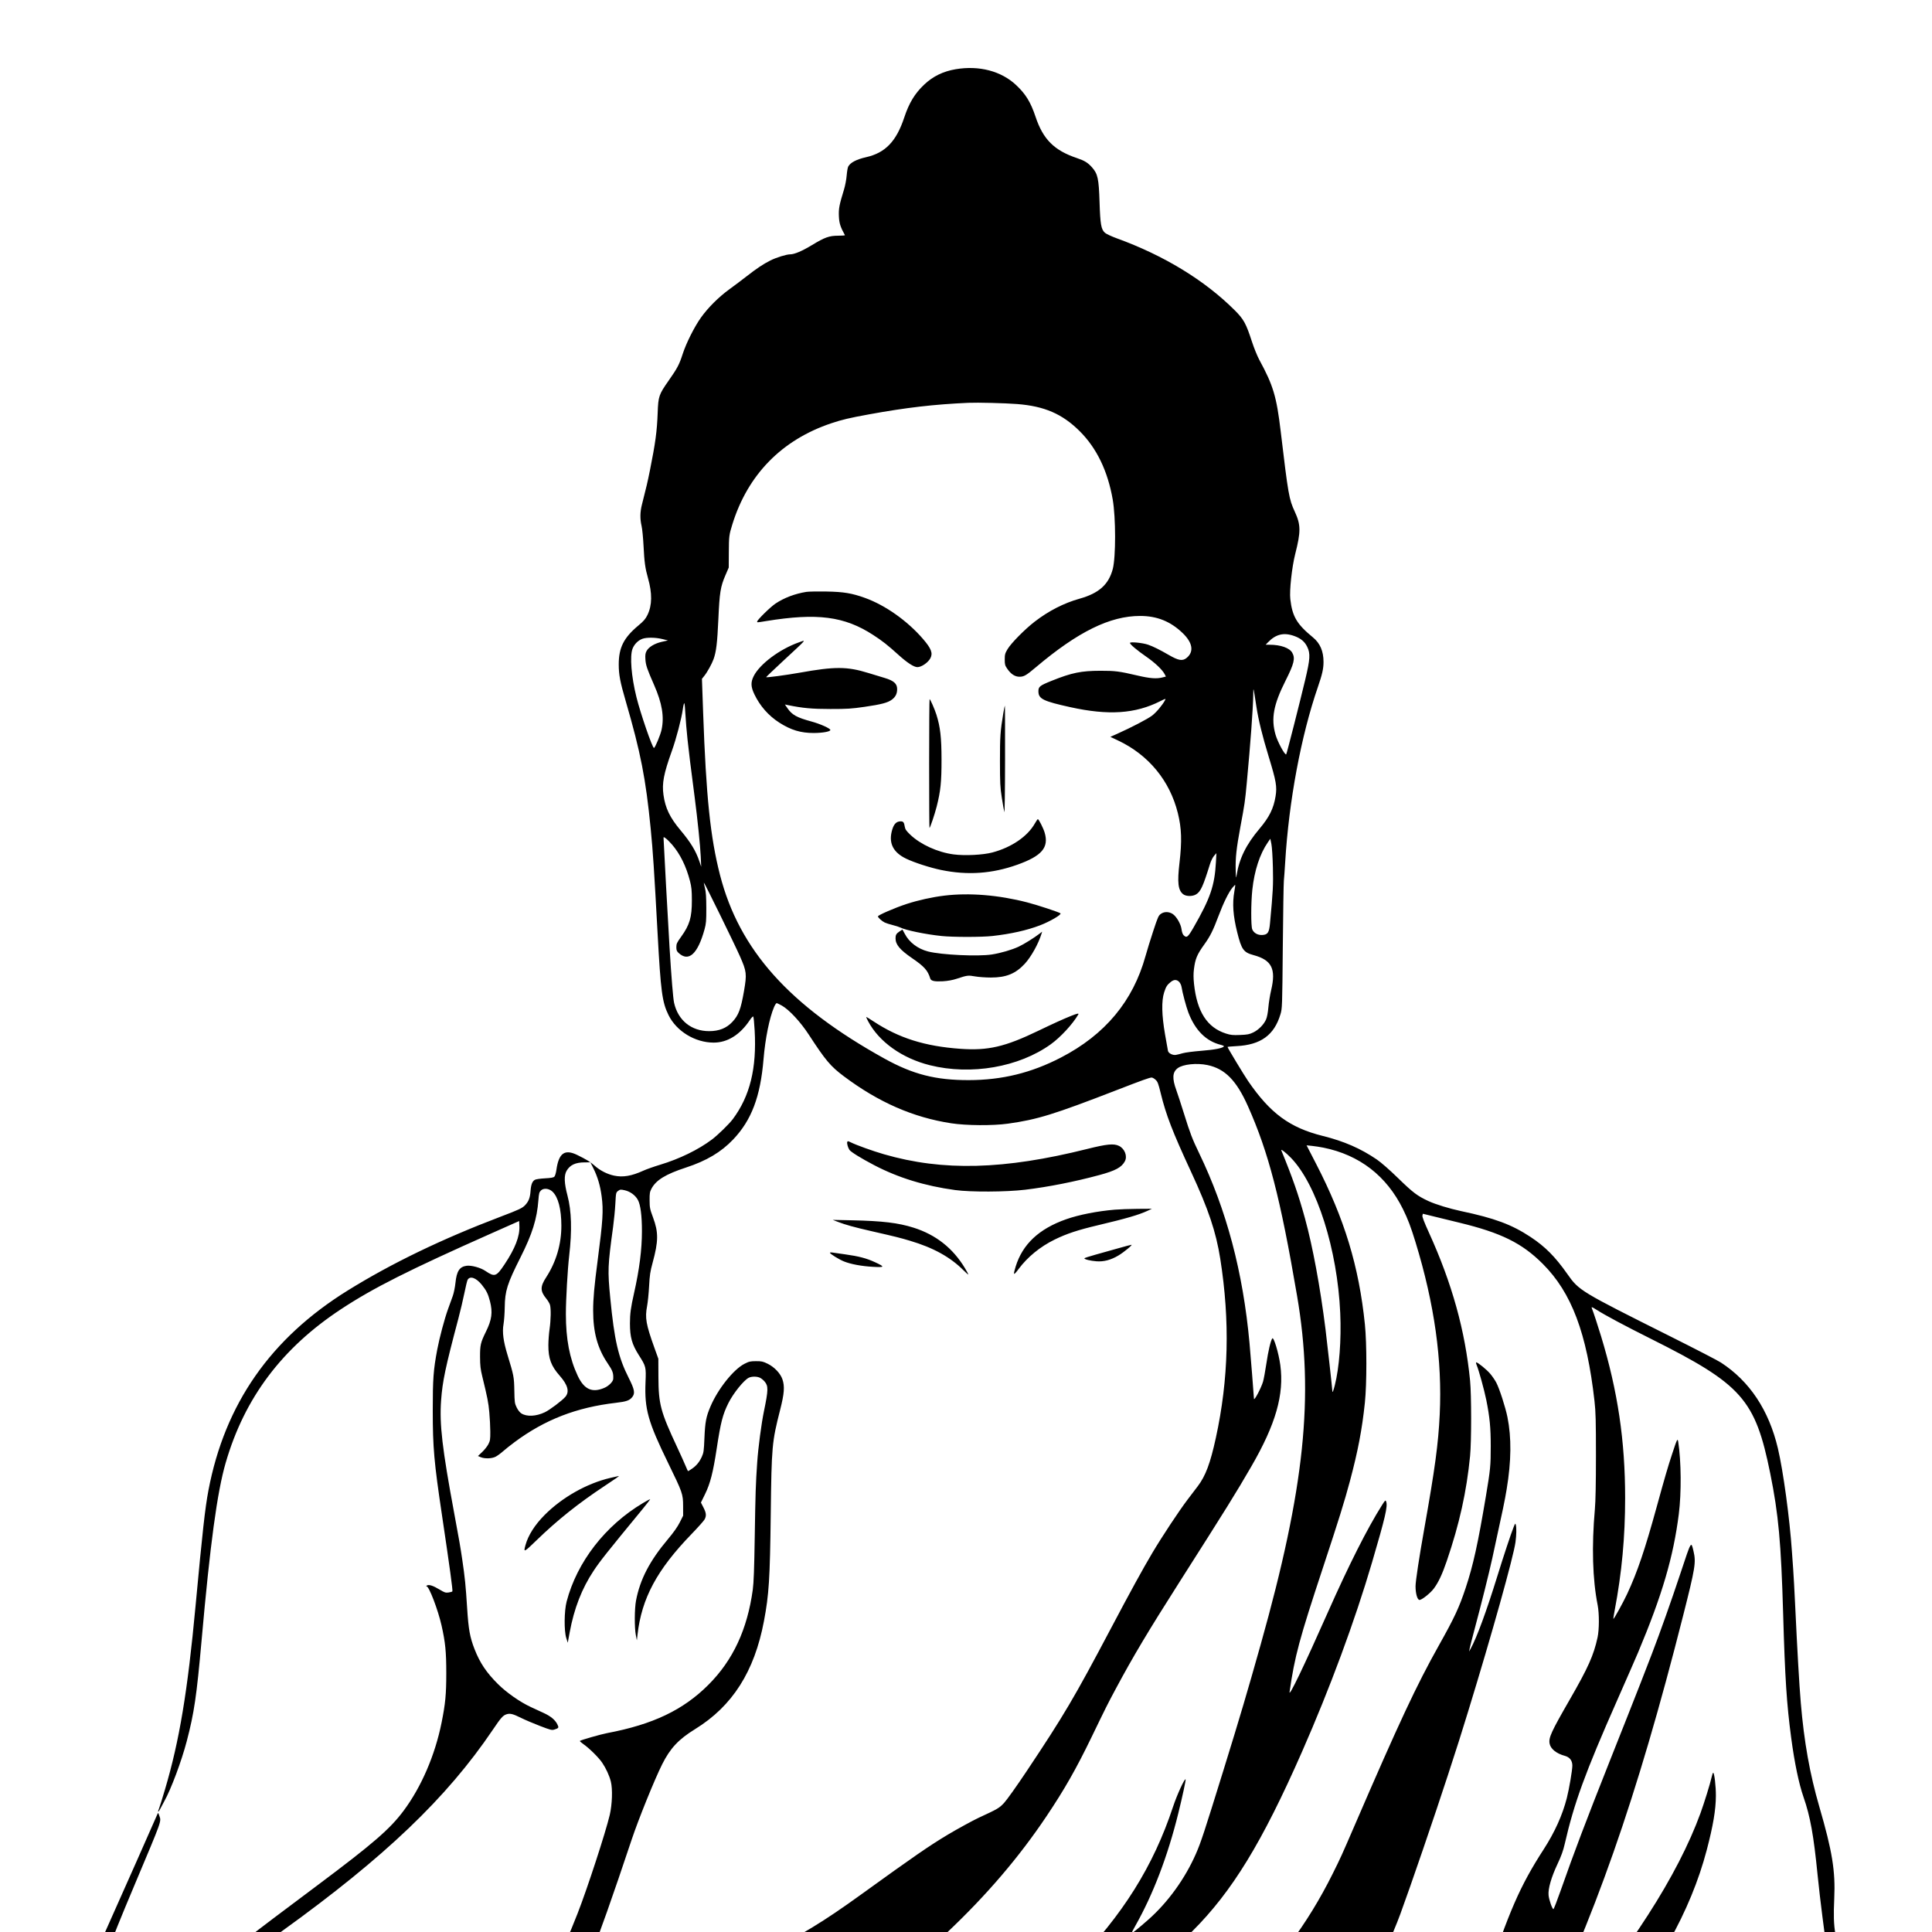 <svg width="2415" height="2415" viewBox="0 0 2415 2415" fill="none" xmlns="http://www.w3.org/2000/svg">
<g clip-path="url(#clip0_8_6)">
<path fill-rule="evenodd" clip-rule="evenodd" d="M1194.78 86.498C1178.99 89.151 1166.28 95.334 1155.27 105.718C1143.55 116.769 1136.32 128.694 1130.31 146.851C1120.43 176.715 1106.65 191.069 1082.66 196.483C1070.56 199.213 1062.98 203.188 1060.27 208.217C1059.61 209.432 1058.75 214.476 1058.34 219.426C1057.94 224.376 1056.44 232.251 1055 236.926C1049.05 256.338 1048.19 260.833 1048.61 270.338C1048.99 279.031 1050.48 283.707 1056.17 294.013C1056.34 294.337 1052.54 294.616 1047.71 294.634C1036.43 294.677 1031.02 296.614 1014.95 306.355C1002.6 313.844 992.983 317.926 987.693 317.926C983.052 317.926 970.486 321.817 962.984 325.578C954.152 330.005 945.729 335.628 932.932 345.633C927.432 349.934 917.982 357.042 911.932 361.429C898.427 371.222 885.12 384.459 876.194 396.977C868.005 408.464 857.745 428.897 853.374 442.426C849.055 455.794 846.795 460.086 835.854 475.708C823.577 493.237 822.854 495.348 822.099 515.926C821.245 539.2 819.295 553.646 812.312 588.426C809.559 602.141 807.906 609.216 802.374 630.926C800.05 640.046 799.922 648.603 801.977 657.466C802.827 661.131 803.932 672.368 804.432 682.439C805.432 702.561 806.51 710.397 809.932 722.426C815.41 741.675 815.219 756.582 809.341 768.68C806.887 773.731 804.669 776.298 797.819 782.02C779.67 797.179 773.432 809.587 773.432 830.526C773.432 843.326 775.129 852.268 782.12 876.297C800.859 940.708 807.22 973.202 813.37 1035.93C816.192 1064.7 817.635 1086.58 821.975 1166.43C825.961 1239.73 827.704 1252.76 835.688 1268.92C845.642 1289.07 868.751 1303.18 891.932 1303.26C909.28 1303.32 925.024 1293.55 937.251 1275.14C939.182 1272.23 941.126 1270.22 941.573 1270.67C942.019 1271.11 942.806 1278.93 943.322 1288.04C946.008 1335.46 937.462 1370.14 915.996 1398.93C911.526 1404.92 897.255 1418.85 889.932 1424.36C872.973 1437.13 849.256 1448.68 825.115 1455.94C817.517 1458.23 808.068 1461.57 804.115 1463.37C789.448 1470.05 778.718 1471.87 767.667 1469.55C758.953 1467.72 750 1463.14 743.208 1457.03C738.12 1452.46 732.966 1449.3 721.496 1443.7C705.84 1436.07 698.428 1441.38 695.502 1462.34C694.971 1466.14 693.829 1469.96 692.963 1470.82C691.82 1471.97 688.588 1472.54 681.161 1472.92C675.535 1473.21 669.924 1474.02 668.692 1474.72C665.307 1476.63 663.763 1480.63 663.155 1489.06C662.57 1497.16 660.851 1501.65 656.568 1506.27C652.934 1510.18 649.233 1511.93 625.556 1520.93C552.481 1548.7 489.693 1579 434.911 1612.95C338.296 1672.82 281.054 1754.89 260.557 1862.93C256.365 1885.02 253.151 1913.84 244.44 2007.43C234.456 2114.7 224.269 2175.88 206.246 2236.81C202.929 2248.03 199.561 2258.76 198.764 2260.67C196.482 2266.14 198.021 2265.67 200.878 2260.03C202.298 2257.23 204.319 2253.41 205.367 2251.54C213.773 2236.57 226.849 2201.63 233.421 2176.56C242.682 2141.23 245.807 2120.02 251.937 2050.93C262.669 1929.93 271.457 1865.14 282.119 1828.43C305.669 1747.33 352.421 1685.11 426.432 1636.37C466.491 1609.99 511.049 1587.54 614.432 1541.62L648.932 1526.3L649.229 1532.66C649.819 1545.31 643.896 1560.59 630.749 1580.35C620.413 1595.88 618.43 1596.57 606.776 1588.68C600.676 1584.55 589.242 1581.42 583.205 1582.23C574.41 1583.41 570.81 1588.95 569.315 1603.63C568.766 1609.02 567.266 1616.35 565.982 1619.93C564.697 1623.5 562.012 1630.93 560.015 1636.43C555.702 1648.3 549.313 1672.27 546.555 1686.93C541.732 1712.55 540.931 1723.48 540.95 1763.43C540.971 1809.64 542.555 1827.54 552.541 1894.43C562.218 1959.25 566.203 1988.48 565.465 1989.25C565.03 1989.71 562.83 1990.33 560.576 1990.63C557.023 1991.11 555.557 1990.63 549.559 1987C541.382 1982.06 536.199 1980.38 533.679 1981.85C532.589 1982.48 532.426 1982.88 533.247 1982.9C536.339 1982.97 547.553 2012.35 551.957 2031.93C556.686 2052.94 557.858 2064.77 557.854 2091.43C557.849 2117.99 556.737 2129.66 551.94 2153.44C543.733 2194.12 526.711 2233.6 504.52 2263.42C487.511 2286.27 466.361 2304.58 397.432 2356.15C302.296 2427.31 296.109 2432.22 274.833 2453.4C226.739 2501.27 197.762 2555.15 183.93 2622.43C178.738 2647.68 179.603 2665.77 186.738 2681.21C189.953 2688.17 197.08 2698.97 199.405 2700.41C200.089 2700.83 200.219 2695.7 199.8 2684.73C198.607 2653.53 202.557 2627.22 213.133 2595.93C230.794 2543.66 256.445 2501.46 293.911 2463.05C311.325 2445.2 325.288 2433.49 352.613 2413.81C481.019 2321.36 558.395 2247.47 615.857 2162.43C626.219 2147.09 628.643 2144.34 633.1 2142.87C637.524 2141.41 641.239 2142.33 651.432 2147.42C656.107 2149.75 666.598 2154.22 674.745 2157.35C688.58 2162.66 689.801 2162.96 693.245 2161.86C698.542 2160.17 698.822 2159.61 696.572 2155.2C693.761 2149.69 688.338 2145.24 679.484 2141.17C675.33 2139.26 668.107 2135.92 663.432 2133.75C649.88 2127.45 633.122 2115.71 622.338 2104.98C608.009 2090.71 599.854 2078.53 593.182 2061.43C587.388 2046.57 585.599 2036.68 583.938 2010.33C582.149 1981.97 581.154 1972.07 577.812 1949.43C575.46 1933.49 574.12 1925.77 567.831 1891.93C552.763 1810.84 549.19 1780.1 551.378 1750.43C553.159 1726.27 556.636 1709.79 572.911 1648.43C575.391 1639.08 578.773 1624.76 580.429 1616.6C582.084 1608.45 583.899 1600.92 584.464 1599.87C587.343 1594.49 594.995 1597.07 602.133 1605.83C607.888 1612.9 610.119 1617.38 612.494 1626.67C616.012 1640.42 614.801 1649.58 607.499 1664.43C600.702 1678.25 599.991 1681.31 600.069 1696.43C600.124 1706.97 600.643 1711.5 602.82 1720.43C609.341 1747.17 610.518 1753.17 611.635 1765.43C612.286 1772.58 612.844 1783.38 612.875 1789.43C612.926 1799.19 612.657 1800.96 610.483 1805.22C609.137 1807.85 605.651 1812.27 602.737 1815.02L597.44 1820.03L600.904 1821.48C605.961 1823.59 614.726 1823.33 619.447 1820.92C621.612 1819.81 625.741 1816.82 628.624 1814.26C631.506 1811.7 638.116 1806.45 643.311 1802.59C681.174 1774.51 720.656 1759.21 770.073 1753.49C782.97 1752 786.986 1750.58 790.344 1746.31C794.078 1741.56 793.205 1736.86 785.889 1722.38C772.882 1696.63 767.964 1675.38 762.87 1622.93C759.456 1587.78 759.656 1582.69 766.402 1533.43C767.532 1525.18 768.788 1512.17 769.194 1504.53C769.914 1490.96 769.995 1490.59 772.645 1488.61C775.141 1486.75 775.798 1486.69 780.917 1487.83C787.729 1489.36 794.097 1494.01 797.297 1499.79C800.641 1505.84 802.417 1519.42 802.416 1538.93C802.414 1561.97 799.25 1586.79 792.509 1616.66C788.473 1634.55 787.432 1642.25 787.432 1654.23C787.432 1671.47 789.917 1680.34 798.574 1693.97C807.536 1708.09 807.685 1708.69 806.905 1727.75C805.53 1761.31 809.931 1777.02 835.248 1828.93C853.211 1865.75 853.826 1867.52 853.885 1882.5L853.932 1894.58L849.702 1903C846.875 1908.63 841.98 1915.57 834.949 1923.93C812.073 1951.1 800.047 1974.25 795.016 2000.79C793.089 2010.96 792.973 2034.62 794.805 2043.93L796.084 2050.43L796.878 2043.43C802.032 1997.93 821.131 1962.32 864.334 1917.66C872.5 1909.21 879.913 1900.89 880.807 1899.17C883.171 1894.6 882.823 1891.19 879.292 1884.3L876.152 1878.18L881.245 1867.8C887.787 1854.47 891.327 1840.69 895.864 1810.87C900.901 1777.76 903.382 1768.1 910.518 1753.81C916.54 1741.75 929.505 1725.56 935.792 1722.26C939.494 1720.32 946.398 1720.34 950.201 1722.31C951.847 1723.16 954.354 1725.23 955.772 1726.92C960.547 1732.59 960.443 1737.42 954.978 1763.8C951.719 1779.52 947.799 1809.2 946.506 1827.93C944.669 1854.54 944.287 1866.08 943.427 1920.93C942.801 1960.85 942.151 1978.5 940.999 1986.93C934.17 2036.82 916.26 2075.25 885.509 2106C853.987 2137.52 816.234 2155.53 758.932 2166.38C750.886 2167.9 725.978 2175.05 724.88 2176.14C724.556 2176.47 726.426 2178.2 729.034 2180C736.301 2185 748.241 2196.76 752.677 2203.29C757.483 2210.36 761.675 2219.48 763.548 2226.93C765.901 2236.28 765.266 2255.46 762.161 2268.74C757.087 2290.42 734.02 2361.07 721.933 2391.94C681.423 2495.42 626.281 2592.98 528.791 2733.66C479.198 2805.23 405.892 2903.62 368.031 2949.43C356.156 2963.79 332.216 2987.87 320.432 2997.29C300.729 3013.04 276.052 3027.46 264.667 3029.88C253.086 3032.33 246.943 3029.18 237.911 3016.15C229.963 3004.67 216.408 2987.16 204.07 2972.43C163.631 2924.12 154.232 2912.37 143.305 2896.43C129.364 2876.08 118.62 2855.73 111.098 2835.43C69.037 2721.85 75.76 2600.22 132.711 2444.43C141.025 2421.68 149.956 2399.49 168.934 2354.43C202.965 2273.61 201.702 2277.14 199.186 2269.83C197.707 2265.54 197.645 2265.49 196.658 2267.93C194.967 2272.1 150.385 2372.65 137.909 2400.43C131.487 2414.73 124.67 2430.25 122.762 2434.93C94.341 2504.55 79.088 2568.36 71.731 2648.43C69.302 2674.88 69.306 2721.86 71.742 2742.43C80.782 2818.79 106.421 2878.23 155.714 2937.12C161.884 2944.49 173.512 2958.37 181.553 2967.97C198.194 2987.84 210.735 3004.7 219.609 3019.14C227.956 3032.72 234.047 3039.16 242.229 3043.07C258.938 3051.04 275.172 3046.77 306.432 3026.17C328.559 3011.59 343.054 2999.69 368.199 2975.47C386.443 2957.9 402.401 2945.89 420.734 2935.93L428.536 2931.69L428.005 2939.06C427.713 2943.11 427.211 2952.05 426.891 2958.93C425.713 2984.2 420.536 3013.84 413.883 3033.43C409.676 3045.81 401.277 3062.84 394.317 3073.11C385.767 3085.71 368.727 3102.64 354.932 3112.22C330.081 3129.49 325.865 3132.76 319.055 3140.01C308.826 3150.91 302.432 3165.04 302.432 3176.75C302.432 3179.41 301.576 3182.68 300.279 3184.98C298.234 3188.62 276.33 3209.66 253.335 3230.08C185.881 3289.96 129.648 3325.46 64.431 3349.33C44.346 3356.69 32.947 3362.38 22.381 3370.33C7.059 3381.85 -4.488 3395.86 -13.57 3413.93C-19.723 3426.18 -24.765 3433.25 -34.487 3443.27C-44.486 3453.58 -55.58 3462.09 -75.069 3474.39C-122.689 3504.46 -161.548 3534.82 -209.802 3579.64C-231.187 3599.5 -245.208 3614.03 -255.917 3627.43C-282.862 3661.12 -296.527 3693.21 -302.97 3737.93C-307.62 3770.19 -308.029 3776.53 -307.998 3815.93C-307.967 3856.71 -307.01 3869.01 -301.471 3899.93C-292.208 3951.62 -272.39 4005.78 -246.005 4051.5C-200.701 4129.99 -136.125 4172.74 -52.069 4179.89C-28.88 4181.86 1.694 4180.3 36.2 4175.39C94.989 4167.02 139.736 4153.25 191.397 4127.61C206.67 4120.03 208.385 4119.42 215.075 4119.08C221.555 4118.75 223.891 4119.23 238.109 4123.82C287.913 4139.9 339.753 4141.36 395.932 4128.27C412.232 4124.47 421.437 4121.73 447.432 4112.97C474.736 4103.77 482.173 4102.4 500.335 4103.22C516.054 4103.92 524.081 4106.19 547.654 4116.56C620.951 4148.83 689.259 4165.42 779.932 4172.97C827.742 4176.95 920.222 4176.65 949.296 4172.41C1015.57 4162.76 1062.28 4132.16 1093.24 4078.12C1099.81 4066.65 1102.02 4061.7 1115.99 4027.06C1122.96 4009.78 1125.96 4005.93 1132.43 4005.93C1137.71 4005.93 1140.89 4007.81 1154.23 4018.84C1210.28 4065.18 1278.84 4103.89 1344.43 4126.21C1417.55 4151.1 1485.35 4161.87 1569.15 4161.91C1605.03 4161.93 1627.92 4160.85 1655.43 4157.86C1707.31 4152.22 1731.8 4142.31 1763.56 4114.11C1783.92 4096.04 1806.37 4085.48 1836.43 4079.85C1845.85 4078.08 1853.01 4077.6 1876.02 4077.19C1935.3 4076.13 1974.72 4082.21 2030.18 4100.93C2097.8 4123.77 2153.37 4134.15 2230.93 4138.43C2283.55 4141.33 2375.27 4139.24 2431.43 4133.86C2471.71 4130 2514.22 4115.45 2552.36 4092.47C2632.77 4044.02 2694.18 3957.39 2711.89 3867.43C2716.3 3844.98 2716.93 3837.62 2716.89 3808.93C2716.86 3785.8 2716.5 3779.12 2714.65 3766.93C2713.44 3758.95 2712.19 3750.5 2711.88 3748.15C2711 3741.64 2713.24 3729.43 2717.14 3719.43C2722.87 3704.72 2723.71 3698.95 2723.11 3678.43C2721.41 3620.41 2700.4 3562.1 2665.75 3519.22C2645.26 3493.87 2617.57 3471.07 2586.43 3453.91C2557.19 3437.8 2543.51 3428.1 2527.93 3412.44C2496.32 3380.65 2475.3 3339.24 2464.97 3288.43C2452.46 3226.81 2430.54 3172.1 2396.8 3118.26C2380.18 3091.74 2372.65 3076.05 2365.08 3052.13C2353.44 3015.33 2350.81 2977.25 2355.94 2919.43C2357.3 2904.03 2358.86 2888.05 2359.41 2883.93C2370.79 2797.73 2371.16 2753.56 2360.91 2705.02C2355.9 2681.29 2349.02 2662.09 2336.03 2635.56C2331.41 2626.14 2326.68 2615.49 2325.52 2611.9C2319.81 2594.22 2319.02 2575.32 2322.93 2550.36C2325.97 2530.94 2326.13 2517.22 2323.49 2501.76C2320.77 2485.85 2317.45 2475.96 2308.45 2456.93C2293.48 2425.29 2291.01 2412.11 2292.8 2373.43C2294.39 2338.84 2290.42 2314.34 2274.16 2258.43C2262.27 2217.55 2255.09 2177.29 2250.98 2128.43C2249.03 2105.21 2246.7 2064.8 2243.92 2005.93C2243.11 1988.6 2242.01 1968.58 2241.48 1961.43C2240.96 1954.28 2240.25 1944.38 2239.91 1939.43C2237.06 1897.6 2229.04 1838.7 2222.36 1810.43C2211.07 1762.67 2186.99 1726.44 2151.02 1703.1C2147.21 1700.63 2119.09 1686.1 2088.52 1670.79C1974.79 1613.87 1973.81 1613.28 1959.13 1592.43C1943.9 1570.8 1931.45 1558.28 1913.2 1546.22C1889.65 1530.67 1868.53 1522.81 1826.43 1513.89C1811.99 1510.83 1794.45 1505.46 1785.67 1501.4C1771.79 1494.99 1766.25 1490.81 1747.92 1472.96C1736.76 1462.1 1726.48 1453.1 1720.92 1449.3C1700.74 1435.56 1680.09 1426.56 1653.43 1419.91C1612.24 1409.63 1587.85 1391.71 1560.22 1351.43C1554.94 1343.73 1534.43 1309.76 1534.43 1308.71C1534.43 1308.43 1539.49 1307.95 1545.68 1307.64C1575.88 1306.14 1592.73 1293.94 1600.54 1267.92C1602.76 1260.53 1602.8 1259.34 1603.5 1183.43C1603.89 1141.08 1604.49 1103.95 1604.82 1100.93C1605.15 1097.9 1605.89 1087.55 1606.47 1077.93C1611.04 1001.5 1626.3 919.777 1647.41 858.605C1652.81 842.955 1654.4 835.859 1654.4 827.426C1654.41 814.014 1650.12 804.057 1641.16 796.715C1621.04 780.219 1615.36 770.605 1612.88 748.847C1611.67 738.208 1614.87 708.882 1619.04 692.426C1626.17 664.309 1626.08 656.035 1618.47 639.551C1611.25 623.913 1610.34 618.71 1600.84 538.926C1595.7 495.695 1591.5 481.651 1574.21 449.926C1571.66 445.251 1567.46 434.901 1564.88 426.926C1557.55 404.359 1554.66 399.073 1543.47 387.897C1505.93 350.39 1455.09 319.37 1396 297.909C1389.44 295.525 1382.76 292.407 1381.16 290.978C1376.41 286.728 1375.32 280.489 1374.43 252.426C1373.52 223.371 1372.23 217.382 1365.11 209.303C1359.92 203.406 1355.7 200.801 1346.08 197.57C1317.72 188.046 1303.82 174.146 1294.43 145.926C1288.35 127.672 1282.07 117.452 1269.96 106.149C1251.39 88.808 1223.87 81.613 1194.78 86.498ZM1271.43 505.05C1305.56 507.703 1327.89 517.379 1349.55 538.908C1370.81 560.041 1384.67 588.688 1390.9 624.426C1394.82 646.889 1394.85 696.515 1390.96 711.255C1385.81 730.727 1373.66 741.588 1349.43 748.376C1329.91 753.845 1310.85 763.59 1293.42 777.021C1281.1 786.509 1263.87 803.957 1259.43 811.447C1256.32 816.69 1255.93 818.133 1255.93 824.387C1255.93 830.721 1256.26 831.901 1259.23 836.17C1263.78 842.737 1268.75 845.927 1274.41 845.922C1279.92 845.918 1282.74 844.281 1294.8 834.101C1347.49 789.601 1387.53 769.906 1425.23 769.933C1446.28 769.948 1463.12 776.732 1478.29 791.314C1490.79 803.325 1492.67 814.496 1483.49 822.223C1478.26 826.625 1473.25 825.823 1460.79 818.588C1449.99 812.319 1441.46 808.09 1435.17 805.893C1428.28 803.486 1412.43 801.952 1412.43 803.692C1412.43 805.403 1421.43 812.983 1432.7 820.767C1443.57 828.27 1452.94 837.145 1455.76 842.594L1457.37 845.704L1452.96 846.815C1445.59 848.671 1437.62 848.078 1422.43 844.543C1398.8 839.042 1394.17 838.443 1375.43 838.47C1351.5 838.506 1339.7 840.921 1314.93 850.859C1299.45 857.071 1297.9 858.323 1298.03 864.49C1298.22 873.639 1304.08 876.495 1337.93 883.96C1385.61 894.472 1418.99 892.262 1450.24 876.523C1457.02 873.107 1457.46 873.008 1456.35 875.135C1453.15 881.257 1445.33 890.567 1440.03 894.561C1434.34 898.848 1414.08 909.402 1396.43 917.281L1387.93 921.074L1397.39 925.53C1435.68 943.566 1462.25 975.806 1472.32 1016.43C1477.02 1035.39 1477.54 1051.38 1474.35 1078.64C1471.47 1103.22 1472.59 1112.76 1478.95 1117.76C1482.59 1120.62 1490.61 1120.73 1495.14 1117.96C1500.83 1114.49 1503.78 1108.07 1512.43 1080.25C1513.7 1076.18 1515.93 1071.63 1517.6 1069.75L1520.53 1066.43L1519.89 1077.93C1518.27 1107.16 1512.87 1122.91 1492.02 1159.18C1484.87 1171.62 1483.33 1172.82 1479.51 1169.01C1478.33 1167.83 1477.33 1164.93 1476.89 1161.48C1476.09 1155.05 1470.61 1145.58 1465.91 1142.51C1461.31 1139.49 1455.55 1139.33 1451.43 1142.11C1448.17 1144.31 1447.5 1145.77 1441.66 1163.45C1438.21 1173.89 1433.83 1188.05 1431.93 1194.93C1416.33 1251.37 1381.39 1293.33 1326.16 1321.93C1289.1 1341.13 1252.48 1350.09 1210.93 1350.15C1169.54 1350.21 1141.15 1342.96 1105.56 1323.24C986.727 1257.39 924.139 1187.52 900.022 1093.78C887.948 1046.84 882.639 995.797 878.927 890.972L877.425 848.518L880.385 844.833C884.087 840.228 889.837 829.838 891.962 823.917C895.295 814.631 896.606 803.745 897.927 774.426C899.462 740.405 900.573 733.454 906.78 719.058L910.932 709.426L911.031 690.887C911.141 670.297 911.336 668.712 915.386 655.614C934.638 593.346 977.221 549.81 1039.15 529.071C1052.6 524.567 1061.34 522.5 1085.93 518.007C1132.53 509.493 1167.42 505.432 1210.43 503.521C1221.89 503.012 1256.31 503.875 1271.43 505.05ZM1007.93 739.855C993.677 742.14 980.292 747.206 969.432 754.426C963.02 758.688 946.432 774.964 946.432 776.992C946.432 778.185 946.219 778.197 957.432 776.371C1021.49 765.941 1055.45 770.329 1091.43 793.684C1103.07 801.238 1109.31 806.146 1123.07 818.572C1134.08 828.517 1142.37 833.892 1146.71 833.916C1151.82 833.944 1160.14 828.236 1163.02 822.726C1166.3 816.445 1164.04 810.603 1153.69 798.617C1134.23 776.071 1106.79 756.644 1081.43 747.463C1064.94 741.49 1054.58 739.768 1032.93 739.397C1021.93 739.208 1010.68 739.415 1007.93 739.855ZM1618.08 795.098C1626.08 798.042 1630.86 802.052 1633.98 808.445C1638.13 816.916 1637.72 823.657 1631.47 849.926C1624.85 877.784 1608.42 942.272 1607.78 942.906C1606.25 944.443 1597.03 927.495 1594.4 918.305C1588.64 898.191 1591.86 880.812 1606.85 851.025C1617.68 829.494 1619.26 822.952 1615.31 815.927C1611.91 809.866 1600.81 805.948 1586.99 805.932L1582.06 805.926L1584.91 802.945C1594.77 792.653 1604.91 790.254 1618.08 795.098ZM827.932 798.812L834.932 800.534L827.198 802.295C818.09 804.368 810.756 808.838 808.114 813.926C806.688 816.672 806.398 818.934 806.771 824.426C807.257 831.6 808.838 836.222 817.704 856.426C827.607 878.99 830.426 895.855 826.995 912.037C825.6 918.617 818.795 934.926 817.444 934.926C815.462 934.926 800.662 891.994 795.552 871.426C789.137 845.604 787.098 820.176 790.693 810.86C792.844 805.287 797.63 800.472 802.951 798.524C808.282 796.573 819.352 796.7 827.932 798.812ZM998.432 803.022C974.574 811.482 949.776 830.011 942.156 845.069C938.252 852.786 938.46 858.454 942.993 867.912C949.979 882.49 960.594 894.566 974.016 903.202C988.603 912.587 1001.02 916.317 1017.43 916.239C1028.51 916.187 1037.93 914.456 1037.93 912.472C1037.93 910.548 1025.25 904.854 1014.43 901.919C995.953 896.906 990.101 893.666 984.303 885.24L981.12 880.614L984.526 881.313C1003.35 885.177 1014.76 886.232 1037.93 886.25C1058.85 886.266 1064.35 885.919 1080.77 883.542C1101.83 880.494 1109.86 878.363 1114.96 874.47C1119.51 871.005 1121.43 867.097 1121.43 861.344C1121.43 854.557 1117.19 850.807 1105.63 847.376C1100.84 845.957 1091.77 843.2 1085.46 841.248C1058.89 833.035 1043.64 832.969 999.562 840.874C983.204 843.808 958.317 847.144 957.662 846.491C957.495 846.322 966.711 837.502 978.144 826.89C1010.09 797.237 1008.09 799.599 998.432 803.022ZM1570.52 883.426C1573.06 900.027 1577.99 920.055 1585.9 945.926C1595.26 976.54 1596.42 983.245 1594.46 995.344C1591.99 1010.61 1586.66 1021.37 1574.36 1035.93C1557.55 1055.83 1548.96 1073.37 1545.7 1094.43C1545.06 1098.61 1544.88 1097.48 1544.61 1087.43C1544.2 1072.52 1545.55 1060.16 1550.43 1033.93C1555.96 1004.23 1556.24 1002.34 1558.45 978.824C1563.13 929.063 1566.29 886.04 1566.56 868.426C1566.71 858.116 1566.56 857.535 1570.52 883.426ZM1161.43 954.426C1161.43 998.701 1161.61 1034.93 1161.84 1034.93C1162.64 1034.93 1168.46 1017.67 1170.86 1008.16C1175.78 988.646 1176.93 977.444 1176.91 949.426C1176.88 921.921 1175.38 908.739 1170.5 893.301C1168.31 886.374 1162.85 873.926 1161.99 873.926C1161.68 873.926 1161.43 910.151 1161.43 954.426ZM856.771 892.926C857.105 899.801 858.297 913.976 859.419 924.426C861.284 941.812 862.865 954.596 868.447 997.426C871.938 1024.22 875.305 1057.13 875.914 1070.43L876.51 1083.43L874.139 1076.43C869.788 1063.58 863.335 1052.96 850.732 1037.93C837.293 1021.89 831.671 1010.25 829.347 993.636C827.316 979.113 829.591 967.223 839.917 938.426C845.361 923.244 851.88 898.327 853.573 886.233C854.224 881.572 855.075 878.358 855.462 879.092C855.848 879.826 856.438 886.051 856.771 892.926ZM1254.11 891.676C1250.4 913.978 1249.93 920.7 1249.95 951.426C1249.96 978.643 1250.24 984.196 1252.23 996.926C1253.48 1004.9 1254.88 1013 1255.36 1014.93C1255.88 1017.01 1256.27 990.91 1256.33 950.176C1256.39 912.638 1256.28 881.926 1256.08 881.926C1255.89 881.926 1255.01 886.314 1254.11 891.676ZM1293.59 1029.3C1284.41 1045.56 1264.5 1059.17 1240.54 1065.57C1228.74 1068.72 1206.02 1069.85 1191.93 1067.99C1172.15 1065.38 1150.66 1055.61 1137.9 1043.43C1132.83 1038.59 1131.49 1036.65 1130.97 1033.41C1130.11 1027.97 1129.14 1026.68 1125.96 1026.68C1120.01 1026.68 1116.68 1030.53 1114.51 1039.97C1111.08 1054.83 1117.07 1065.83 1132.68 1073.34C1142.91 1078.26 1162.56 1084.61 1176.43 1087.48C1209.35 1094.29 1240.02 1092.17 1271.58 1080.92C1302.31 1069.95 1311.29 1059.45 1305.84 1040.86C1304.19 1035.24 1298.48 1023.93 1297.3 1023.93C1296.93 1023.93 1295.26 1026.35 1293.59 1029.3ZM840.036 1055.7C850.145 1067.41 857.809 1083 862.519 1101.43C864.41 1108.82 864.823 1113.1 864.841 1125.43C864.871 1146.78 862.085 1156.17 851.292 1171.12C846.145 1178.25 845.432 1179.8 845.432 1183.89C845.432 1187.69 845.943 1189.03 848.182 1191.12C860.839 1202.92 872.211 1192.55 880.737 1161.44C882.642 1154.49 882.925 1150.98 882.88 1134.93C882.841 1121.1 882.409 1114.79 881.17 1109.97C880.259 1106.42 879.638 1103.39 879.79 1103.23C880.292 1102.73 918.194 1180.09 924.964 1195.43C933.333 1214.4 933.686 1217.43 929.99 1238.86C926.119 1261.31 923.207 1269.04 915.526 1277.28C908.135 1285.21 898.852 1288.93 886.432 1288.93C864.133 1288.93 847.469 1275.43 842.589 1253.43C841.364 1247.89 839.289 1222.57 836.936 1184.43C835.387 1159.32 829.447 1050.98 829.437 1047.65C829.432 1046.03 829.696 1046.06 832.354 1048.03C833.959 1049.21 837.417 1052.67 840.036 1055.7ZM1591.12 1084.25C1591.65 1106.39 1591.28 1113.51 1587.49 1154.28C1586.43 1165.65 1584.7 1168.3 1578.04 1168.73C1572.25 1169.11 1567.28 1166.35 1565.3 1161.67C1563.6 1157.64 1563.65 1128.53 1565.39 1112.32C1567.96 1088.3 1574.75 1067.5 1584.8 1052.93L1587.9 1048.43L1589.23 1054.93C1589.98 1058.56 1590.81 1071.48 1591.12 1084.25ZM1542.92 1114.46C1540.27 1129.32 1541.35 1144.67 1546.48 1165.23C1551.92 1187.05 1554.38 1190.49 1566.93 1193.88C1589.73 1200.04 1595.27 1211.16 1588.89 1237.93C1587.52 1243.7 1585.98 1253.26 1585.47 1259.16C1584.89 1265.85 1583.8 1271.56 1582.57 1274.33C1579.76 1280.69 1573.27 1287.28 1566.65 1290.51C1561.75 1292.89 1559.38 1293.35 1550.14 1293.72C1540.9 1294.09 1538.33 1293.82 1532.31 1291.89C1508.9 1284.36 1496.22 1264.61 1492.53 1229.93C1491.74 1222.56 1491.71 1217.04 1492.43 1211.43C1494.08 1198.41 1496.28 1193.19 1505.46 1180.43C1512.74 1170.31 1516.35 1163.06 1523.16 1144.93C1529.27 1128.65 1535.84 1115.3 1540.52 1109.62C1542.25 1107.53 1543.81 1105.97 1544 1106.16C1544.19 1106.35 1543.7 1110.08 1542.92 1114.46ZM1180.43 1119.53C1165.18 1121.37 1147.61 1125.26 1133.11 1130.01C1118.84 1134.67 1097.43 1143.95 1097.43 1145.46C1097.43 1146.97 1102.31 1151.4 1105.93 1153.16C1107.58 1153.97 1112.03 1155.39 1115.82 1156.32C1119.61 1157.26 1123.88 1158.62 1125.32 1159.35C1132.01 1162.78 1156.96 1167.93 1176.93 1170.01C1191.21 1171.5 1227.02 1171.5 1240.43 1170.01C1263.36 1167.47 1283.58 1162.94 1299.93 1156.7C1312.2 1152.02 1327.18 1143.28 1325.62 1141.72C1324.25 1140.34 1297.18 1131.41 1284.09 1128.01C1248.46 1118.76 1211.72 1115.75 1180.43 1119.53ZM1124.29 1164.38C1120.33 1167.07 1119.43 1168.65 1119.43 1172.94C1119.43 1180.77 1124.89 1187.27 1140.36 1197.88C1155.44 1208.22 1159.72 1213.03 1162.84 1223.19C1163.76 1226.2 1168.26 1227.17 1178.47 1226.59C1184.82 1226.22 1190.67 1225.16 1195.97 1223.41C1209.11 1219.08 1210.08 1218.96 1218.83 1220.5C1223.28 1221.28 1232.2 1221.92 1238.64 1221.92C1257.65 1221.93 1269.48 1217.13 1280.93 1204.76C1288.88 1196.17 1298.15 1179.51 1301.94 1167L1302.68 1164.58L1299.8 1166.81C1292.8 1172.25 1279.81 1180.34 1273.17 1183.41C1264.56 1187.38 1251 1191.33 1239.93 1193.08C1222.8 1195.79 1176.74 1193.64 1160.09 1189.35C1147.13 1186 1136.44 1177.88 1130.93 1167.18C1129.44 1164.29 1128.15 1161.93 1128.06 1161.93C1127.97 1161.93 1126.27 1163.03 1124.29 1164.38ZM1473.91 1227.31C1475.22 1228.63 1476.57 1231.44 1476.9 1233.56C1478.08 1241.08 1482.74 1258.52 1485.47 1265.67C1493.98 1287.86 1507.51 1301.39 1525.81 1306C1528.34 1306.64 1530.19 1307.51 1529.92 1307.95C1528.55 1310.17 1518.4 1312.17 1501.93 1313.47C1492.03 1314.25 1481.46 1315.62 1478.43 1316.52C1475.41 1317.41 1471.53 1318.36 1469.81 1318.63C1465.85 1319.25 1460.62 1316.6 1459.98 1313.66C1459.71 1312.43 1458.05 1303.1 1456.29 1292.93C1452.11 1268.8 1451.74 1251.13 1455.19 1240.43C1457.54 1233.14 1458.98 1230.93 1463.82 1227.17C1467.54 1224.27 1470.92 1224.32 1473.91 1227.31ZM977.432 1257.06C986.547 1262.23 1000.73 1277.53 1010.94 1293.23C1032.02 1325.59 1038.09 1332.81 1054.86 1345.38C1098.2 1377.86 1141.37 1396.77 1188.93 1404.09C1207.82 1407 1240.96 1407.22 1259.93 1404.57C1296.71 1399.44 1317.23 1393.1 1396.43 1362.41C1428.05 1350.16 1437.05 1346.93 1439.59 1346.93C1440.59 1346.93 1442.76 1348.16 1444.43 1349.68C1447.04 1352.05 1447.92 1354.32 1450.87 1366.43C1457.58 1393.89 1465.57 1414.57 1488.91 1464.93C1510.55 1511.6 1520.02 1539.82 1525.32 1573.43C1537.62 1651.28 1535.83 1723.95 1519.79 1797.43C1512.85 1829.27 1506.97 1844.93 1497.1 1857.9C1494.81 1860.9 1489.16 1868.33 1484.55 1874.4C1473.81 1888.53 1452.41 1920.9 1440.23 1941.43C1428.37 1961.41 1413.24 1989 1388.43 2035.93C1342.48 2122.84 1329.97 2144.03 1283.14 2214.23C1271.07 2232.33 1258.52 2249.96 1255.16 2253.56C1248.99 2260.16 1247.38 2261.1 1223.43 2272.17C1216.43 2275.41 1195.98 2286.59 1184.93 2293.22C1161.36 2307.36 1142.96 2320.06 1075.93 2368.44C1029.3 2402.09 1003.54 2417.77 947.432 2446.64C907.79 2467.03 871.362 2481.61 840.432 2489.44C811.406 2496.8 778.104 2500.14 753.667 2498.15C738.208 2496.9 732.726 2495.25 728.927 2490.74C724.036 2484.93 725.641 2476.48 737.026 2448.17C748.672 2419.21 765.855 2370.61 789.61 2299.43C798.067 2274.09 818.298 2224.12 827.672 2205.43C837.791 2185.24 848.161 2174.17 868.932 2161.36C915.492 2132.65 942.985 2089.52 954.922 2026.46C961.219 1993.2 962.447 1973.87 963.438 1892.43C964.47 1807.66 964.934 1802.52 975.143 1762.43C980.365 1741.92 981.044 1732.98 978.05 1724.16C975.541 1716.77 968.022 1708.83 959.618 1704.7C953.749 1701.81 952.013 1701.43 944.947 1701.46C937.847 1701.48 936.193 1701.87 930.466 1704.83C916.779 1711.91 897.486 1736.12 888.16 1757.93C882.651 1770.81 881.376 1777.42 880.552 1797.43C879.88 1813.67 879.562 1815.96 877.28 1820.93C874.187 1827.65 870.559 1832.05 864.886 1835.96C862.512 1837.59 860.363 1838.93 860.108 1838.93C859.853 1838.93 858.508 1836.11 857.12 1832.68C855.733 1829.24 850.915 1818.55 846.416 1808.93C825.666 1764.54 823.174 1755.22 823.027 1721.43L822.927 1698.43L818.079 1684.93C807.449 1655.32 806.062 1647.45 808.859 1632.61C809.773 1627.76 810.906 1616.51 811.375 1607.61C812.101 1593.88 812.766 1589.46 815.771 1578.43C823.09 1551.55 823.201 1540.46 816.331 1521.93C812.404 1511.33 812.063 1509.64 812 1500.43C811.94 1491.77 812.249 1489.82 814.295 1485.93C819.947 1475.16 832.042 1467.74 857.432 1459.44C883.104 1451.05 901.406 1440.16 916.453 1424.34C939.423 1400.17 950.501 1370.88 954.419 1323.93C956.565 1298.21 961.832 1272.16 967.599 1258.76C968.743 1256.1 970.185 1253.93 970.805 1253.93C971.425 1253.94 974.406 1255.35 977.432 1257.06ZM1338.93 1269.84C1329.18 1273.75 1316.64 1279.44 1297.93 1288.45C1256.09 1308.6 1235.02 1313.48 1200.43 1311.01C1156.13 1307.85 1123.56 1297.59 1092.17 1276.91C1087.18 1273.62 1082.95 1271.07 1082.79 1271.24C1082.62 1271.4 1083.66 1273.76 1085.1 1276.48C1098.77 1302.31 1127.59 1322.84 1162.38 1331.53C1213.77 1344.38 1273.69 1333.98 1313.51 1305.31C1325.74 1296.5 1340.7 1280.31 1347.82 1268.18C1348.91 1266.31 1346.76 1266.71 1338.93 1269.84ZM1509.43 1331.34C1531.22 1335.96 1545.54 1350.52 1559.88 1382.64C1585.74 1440.6 1600.43 1497.27 1621.36 1619.93C1642.78 1745.41 1630.82 1860.02 1575.92 2055.43C1559.4 2114.23 1549.61 2147.29 1529.55 2212.04C1504.97 2291.39 1501.16 2302.94 1494.87 2317.31C1481.34 2348.2 1459.83 2377.98 1435.56 2399.41C1423.12 2410.4 1414.43 2417.38 1414.43 2416.4C1414.43 2416.01 1416.62 2411.81 1419.3 2407.06C1441.48 2367.71 1459.66 2320.08 1472.8 2266.9C1478.06 2245.63 1482.56 2224.72 1482 2224.16C1480.72 2222.88 1471.18 2243.71 1466.31 2258.43C1441.69 2332.81 1403.46 2393.8 1341.93 2456.8C1315.69 2483.67 1291.43 2505.02 1250.93 2536.88C1137.35 2626.22 1044.71 2683.54 951.229 2722.31C855.642 2761.96 766.958 2778.41 658.432 2776.62C629.031 2776.14 587.419 2773.93 577.57 2772.34C572.562 2771.53 569.432 2767.9 569.432 2762.9C569.432 2757.49 573.13 2753.71 580.495 2751.56C583.484 2750.69 589.082 2749.09 592.932 2748C629.315 2737.7 704.879 2713.36 736.932 2701.61C797.224 2679.52 849.3 2655.89 894.432 2630.16C922.115 2614.37 954.418 2593.48 998.432 2562.92C1147.17 2459.62 1240.02 2371.89 1308.14 2270.27C1330.58 2236.81 1345.25 2211.06 1364.19 2171.93C1382.94 2133.18 1384.45 2130.16 1394.76 2110.93C1416.44 2070.45 1435.07 2039.24 1474.43 1977.43C1533.65 1884.44 1544.51 1866.96 1563.94 1833.44C1594.71 1780.37 1605.38 1743.08 1600.37 1706.25C1598.29 1691.01 1592.04 1670.38 1590.31 1673.06C1588.2 1676.32 1585.32 1688.64 1582.96 1704.54C1581.55 1713.95 1579.69 1724.07 1578.81 1727.04C1576.4 1735.13 1567.59 1751.73 1567.45 1748.43C1567.29 1744.46 1563.11 1692.25 1561.9 1678.94C1553.77 1589.99 1533.22 1512.54 1498.84 1441.29C1490.28 1423.54 1487.78 1417.01 1480 1392.09C1476.34 1380.35 1472.04 1367.17 1470.44 1362.8C1465.04 1347.98 1465.49 1340.27 1472.07 1335.25C1478.56 1330.3 1495.95 1328.48 1509.43 1331.34ZM1059.08 1427.4C1058.42 1429.12 1059.85 1434.39 1061.77 1437.31C1063.48 1439.93 1076.65 1448.06 1092.87 1456.53C1122.97 1472.24 1156.04 1482.4 1193.93 1487.56C1213.47 1490.22 1257.84 1490.02 1281.51 1487.15C1310.75 1483.61 1343.17 1477.2 1374.18 1468.82C1394.32 1463.39 1402.15 1459.14 1406.13 1451.51C1409.48 1445.11 1405.87 1435.82 1398.7 1432.35C1392.19 1429.21 1383.6 1430.04 1358.93 1436.21C1254.97 1462.21 1178.81 1464.19 1104.93 1442.81C1090.89 1438.75 1070.12 1431.28 1063.28 1427.83C1060.23 1426.29 1059.53 1426.22 1059.08 1427.4ZM1654.28 1434.56C1699.35 1443.67 1733.22 1469.85 1753.72 1511.43C1759.85 1523.86 1763.58 1533.68 1769.47 1552.93C1793.1 1630.17 1802.92 1700.22 1799.65 1768.18C1797.87 1805.03 1793.77 1835.39 1780.42 1910.43C1773.89 1947.09 1769.43 1976.52 1769.43 1982.89C1769.43 1992.05 1771.73 1999.93 1774.42 1999.93C1777.33 1999.93 1787.96 1991.46 1792.25 1985.73C1798.03 1978 1802.79 1967.87 1808.49 1951.18C1824.31 1904.84 1833.21 1864.71 1837.61 1819.93C1839.36 1802.06 1839.36 1743.86 1837.61 1725.93C1831.51 1663.39 1815.01 1604.05 1786.07 1540.54C1780.2 1527.67 1777.64 1520.95 1778.02 1519.42L1778.58 1517.19L1791.76 1520.43C1799 1522.22 1813.71 1525.81 1824.43 1528.41C1876.53 1541.04 1902.55 1553.9 1928.5 1579.86C1964.51 1615.87 1983.54 1666.37 1993.13 1751.43C1994.64 1764.83 1994.93 1775.87 1994.93 1819.43C1994.93 1854.47 1994.49 1876.32 1993.6 1886.43C1989.48 1932.82 1990.68 1974.23 1997.06 2006.36C1999.15 2016.89 1999.09 2037.07 1996.92 2046.93C1992.01 2069.32 1985.19 2084.57 1962.23 2124.43C1938.96 2164.83 1935.63 2172.12 1937.01 2179.51C1938.26 2186.16 1945.54 2191.99 1956.13 2194.84C1962.14 2196.46 1965.43 2200.76 1965.43 2206.98C1965.43 2212.76 1961.47 2236.04 1958.51 2247.63C1953.1 2268.79 1943.43 2290.25 1929.75 2311.43C1899.87 2357.65 1886.1 2389.29 1855.91 2480.96C1837.25 2537.62 1834.28 2545.67 1829.31 2552.93C1823.77 2561.04 1822.03 2565.19 1822.83 2568.38C1823.74 2572 1826.88 2573.27 1836.43 2573.88L1844.93 2574.43L1844.87 2579.93C1844.73 2593.58 1823 2659.05 1803.26 2705.32C1774.94 2771.71 1737.38 2838.85 1683.76 2918.93C1650.69 2968.31 1647.1 2973.26 1635.47 2985.32C1617.18 3004.3 1596.91 3019.11 1562.43 3038.68C1552.81 3044.15 1531.43 3056.29 1514.93 3065.67C1498.43 3075.05 1474.81 3088.33 1462.43 3095.18C1402.99 3128.11 1403.67 3127.69 1400.84 3133.13C1398.87 3136.9 1399.06 3138.79 1401.97 3144.62C1404.81 3150.33 1408.17 3152.34 1414.48 3152.09C1420.1 3151.88 1457.34 3138.2 1488.43 3124.94C1503.93 3118.33 1540.62 3099.71 1559.43 3088.91C1595.28 3068.33 1639.42 3037.63 1670.43 3011.71C1684.64 2999.83 1704.7 2981.83 1722.67 2964.83C1731.46 2956.51 1735.85 2953.05 1738.18 2952.6C1741.21 2952.02 1741.43 2952.16 1741.42 2954.7C1741.39 2960.29 1738.24 2970.56 1734.26 2978.02C1732 2982.25 1724.99 2992.14 1718.67 2999.99C1704.25 3017.91 1698.77 3025.58 1692.39 3036.81C1681.67 3055.66 1676.51 3073.1 1675.69 3093.2C1674.89 3112.59 1678.04 3128.04 1686.96 3148.54C1692.26 3160.71 1693.14 3165.33 1691.37 3171.65C1689.19 3179.44 1683.59 3184.04 1666.09 3192.41C1604.25 3221.99 1547.89 3237.27 1486.93 3240.98C1465.61 3242.28 1454.28 3241.9 1410.43 3238.39C1365.3 3234.79 1354.72 3234.02 1335.43 3232.98C1240.42 3227.83 1165.78 3233.58 1095.93 3251.42C1077.24 3256.19 1076.81 3255.88 1090.73 3247.75C1113.54 3234.43 1143.47 3225.08 1178.43 3220.36C1187.56 3219.13 1207.57 3218.63 1275.43 3217.95C1399.99 3216.7 1412.86 3216.15 1440.43 3210.9C1482.15 3202.95 1524.48 3183.16 1559.43 3155.25C1568.48 3148.02 1596.3 3121.3 1599.63 3116.63L1601.63 3113.84L1598.78 3115.15C1597.21 3115.87 1581.31 3123.72 1563.43 3132.59C1520.45 3153.94 1496.28 3163.35 1463.93 3171.34C1432.2 3179.17 1405.86 3182.31 1371.93 3182.3C1348.42 3182.29 1337.78 3181.5 1304.43 3177.3C1283.25 3174.62 1229.88 3174.88 1205.78 3177.77C1131.97 3186.63 1066.88 3208.25 989.932 3249.46C958.719 3266.17 935.74 3280.25 892.932 3308.89C857.737 3332.43 841.915 3342.17 825.484 3350.4C813.262 3356.53 796.681 3363.93 795.172 3363.93C793.938 3363.93 804.311 3344.46 811.161 3333.93C828.691 3306.96 853.732 3282.18 883.829 3262C901.078 3250.44 917.768 3241.11 950.246 3224.89L981.562 3209.25L977.246 3207.63C965.734 3203.33 953.214 3202.87 942.932 3206.37C927.621 3211.59 894.755 3229.52 826.562 3269.84L821.193 3273.02L821.859 3270.22C823.306 3264.16 829.667 3252.66 840.552 3236.43C851.306 3220.39 859.937 3204.9 859.244 3202.89C858.734 3201.41 842.046 3209.33 833.169 3215.26C825.738 3220.23 812.462 3232.6 806.166 3240.43C802.134 3245.44 794.217 3257.64 784.839 3273.29C770.639 3297 766.094 3300.11 758 3291.66C755.751 3289.31 750.766 3281.8 746.922 3274.95C734.475 3252.81 717.314 3230.7 698.727 3212.86C673.135 3188.29 649.775 3179.94 606.682 3179.93C588.465 3179.93 588.781 3179.77 592.471 3187C594.659 3191.29 601.46 3196.23 609.432 3199.33C629.551 3207.14 674.589 3240.09 692.607 3260.19C720.208 3290.98 731.38 3315.51 740.521 3365.43C743.948 3384.13 740.86 3393.13 729.01 3398.96C723.251 3401.8 721.761 3402.12 716.006 3401.75C710.619 3401.41 708.869 3400.82 705.789 3398.33C700.831 3394.31 696.38 3386.01 691.393 3371.45C671.896 3314.54 625.77 3266.8 546.471 3221.43C495.516 3192.28 444.711 3176.14 390.432 3171.84C377.002 3170.78 356.827 3171.05 338.858 3172.54C331.844 3173.13 331.76 3173.1 329.108 3169.95C325.779 3166 325.441 3159.06 328.346 3154.3C331.161 3149.68 357.241 3128.29 370.432 3119.78C408.72 3095.07 452.009 3081.87 512.432 3076.47C549.059 3073.2 584.616 3072.43 698.432 3072.43C778.593 3072.43 834.646 3072.97 893.432 3074.3C1016.32 3077.1 1049.55 3076.02 1107.93 3067.32C1210.53 3052.03 1309.13 3015.1 1405.48 2955.9C1476.02 2912.55 1561.47 2843.94 1628.97 2776.46C1679.46 2725.98 1716.72 2680.74 1751.68 2627.43C1782.22 2580.87 1805.17 2536.48 1827.55 2480.72C1837.72 2455.38 1840.43 2445.9 1840.43 2435.71V2427.98L1837.18 2428.58C1830.39 2429.85 1825.34 2434.92 1822.91 2442.89C1821.3 2448.19 1808.74 2475.48 1798.5 2495.93C1776.8 2539.27 1753.68 2576.62 1723.91 2616.43C1677.06 2679.06 1629.17 2726.61 1531.43 2807.51C1426.94 2894.01 1331.33 2955.86 1241.43 2995.12C1185.4 3019.58 1126.19 3032.9 1054.93 3037.07C1031.42 3038.45 882.02 3039.08 872.458 3037.85C866.065 3037.02 855.45 3032.52 854.725 3030.32C854.305 3029.05 867.593 3022.37 877.932 3018.66C888.29 3014.95 903.854 3011.37 922.432 3008.43C1009.92 2994.62 1086 2968.77 1164.56 2926.17C1230.26 2890.55 1282.8 2853.65 1363.42 2786.52C1426.82 2733.71 1468.42 2703.13 1525.43 2667.39C1586.15 2629.33 1629.41 2590.86 1669.89 2538.93C1681.34 2524.24 1701.4 2494.23 1710.66 2477.93C1725.12 2452.48 1740.46 2419.53 1750.45 2392.43C1762.64 2359.4 1793.26 2270 1809.88 2218.93C1823.53 2176.99 1825.16 2171.87 1835.28 2138.93C1864.89 2042.57 1891.85 1946.14 1894.37 1927.6C1895.56 1918.83 1895.73 1909.63 1894.76 1906.02C1894.18 1903.86 1893.92 1904.11 1892.16 1908.52C1888.72 1917.09 1879.59 1944.59 1871.44 1970.93C1857.97 2014.42 1846.03 2046.85 1838.32 2060.89L1836.38 2064.43L1837.01 2060.93C1837.36 2059 1839.87 2049.1 1842.59 2038.93C1851.82 2004.41 1861.29 1966.49 1865.34 1947.93C1879.37 1883.59 1880.8 1876.73 1883.34 1861.43C1889.15 1826.45 1889.47 1797.03 1884.31 1771.43C1881.8 1758.95 1874.29 1735.77 1870.32 1728.21C1868.67 1725.08 1865.22 1720.06 1862.66 1717.06C1858.24 1711.88 1847.24 1702.93 1845.31 1702.93C1844.81 1702.93 1845.03 1704.43 1845.8 1706.27C1848.53 1712.79 1855.37 1737.6 1857.85 1749.93C1862.17 1771.45 1863.43 1784.5 1863.43 1807.75C1863.43 1832.16 1862.99 1836.66 1857.36 1870.34C1847.39 1929.84 1841.52 1956.45 1832.08 1984.93C1823.97 2009.39 1818.04 2022.1 1798.66 2056.63C1770.68 2106.47 1748.84 2153.14 1693.45 2281.43C1676.77 2320.05 1675.95 2321.86 1665.93 2342C1634.24 2405.73 1594.28 2458.91 1544.09 2504.18C1538.14 2509.55 1523.07 2522.13 1510.6 2532.16C1471.52 2563.57 1421.07 2606.57 1371.43 2650.79C1258.67 2751.24 1182.06 2814.65 1136.63 2845.13C1084.37 2880.19 1024.11 2906.26 961.121 2921.05C952.638 2923.04 951.185 2923.15 950.386 2921.89C947.973 2918.07 948.745 2917.41 966.432 2908.24C1044.22 2867.88 1110.4 2813.68 1183.59 2730.43C1203.93 2707.28 1217.75 2690.36 1264.87 2630.94C1297.88 2589.3 1320 2564.26 1352.38 2531.86C1383.75 2500.48 1404.81 2482.31 1437.43 2458.46C1460.2 2441.81 1475.01 2429.38 1490.47 2413.95C1540.22 2364.28 1577.69 2302.98 1627.42 2189.93C1662.43 2110.33 1693.53 2026.25 1715.07 1952.93C1731.59 1896.69 1734.85 1882.66 1732.7 1877.04C1731.84 1874.79 1731.54 1875.04 1727.43 1881.54C1709.09 1910.58 1686.16 1955.99 1659.58 2015.93C1629.85 2082.96 1610.86 2122.43 1611.95 2114.93C1618.46 2069.99 1624.01 2049.38 1653.91 1958.93C1673.38 1900.05 1680.58 1876.91 1687.4 1851.43C1697.43 1813.87 1702.57 1786.93 1706.09 1753.43C1708.56 1729.93 1708.57 1679.32 1706.12 1655.43C1698.65 1582.91 1680.71 1523.81 1645.27 1455.05L1633.22 1431.67L1640.08 1432.37C1643.85 1432.76 1650.24 1433.74 1654.28 1434.56ZM1613.77 1447.39C1646.07 1480.79 1671.8 1561.96 1675.3 1641.45C1676.77 1674.77 1674.13 1709.59 1668.47 1731.76C1666.59 1739.09 1665.43 1741.72 1665.43 1738.61C1665.43 1736.52 1658.86 1677.32 1656.87 1661.43C1650.23 1608.52 1640.91 1558.22 1631.21 1522.93C1623.17 1493.64 1615.74 1472.3 1601.66 1437.98C1600.68 1435.58 1607.43 1440.83 1613.77 1447.39ZM741.63 1460.18C747.003 1470.94 750.272 1481.99 752.06 1495.43C754.411 1513.09 753.63 1525.56 747.015 1575.93C742.812 1607.92 741.432 1623.36 741.436 1638.28C741.444 1665.44 746.923 1685.44 759.423 1703.93C765.888 1713.49 766.891 1716.26 766.537 1723.64C766.375 1727.02 761.021 1732.43 755.469 1734.81C740.224 1741.37 730.187 1736.84 722.161 1719.78C711.966 1698.09 707.36 1674.04 707.35 1642.43C707.345 1624.57 709.498 1586.71 711.503 1569.43C715.128 1538.18 714.417 1513.51 709.345 1494.43C705.216 1478.9 704.883 1469.2 708.281 1463.45C712.56 1456.21 719.233 1453.06 730.47 1452.98L738.01 1452.93L741.63 1460.18ZM690.6 1489.56C697.735 1496.34 701.641 1511.24 701.703 1531.93C701.773 1555.17 695.234 1577.37 682.588 1596.84C675.141 1608.3 675.19 1613.91 682.82 1623.23C684.854 1625.71 686.948 1629.24 687.475 1631.07C688.86 1635.91 688.616 1649.89 686.944 1661.43C686.147 1666.93 685.481 1675.94 685.464 1681.47C685.411 1698.1 688.883 1707.48 699.596 1719.61C709.747 1731.11 712.065 1739.64 706.754 1745.96C702.771 1750.69 687.188 1762.42 680.994 1765.35C670.1 1770.51 658.648 1771.08 651.741 1766.81C649.793 1765.6 647.48 1762.68 645.864 1759.38C643.372 1754.28 643.18 1752.9 642.913 1738.18C642.605 1721.25 642.247 1719.37 634.47 1693.93C629.131 1676.45 627.669 1665.27 629.411 1655.22C630.154 1650.93 630.837 1641.35 630.929 1633.93C631.18 1613.7 634.047 1604.62 650.505 1571.93C665.456 1542.22 671.228 1523.78 673.012 1499.99C673.622 1491.85 674.055 1490.21 676.151 1488.11C679.503 1484.76 686.259 1485.44 690.6 1489.56ZM1393.43 1512.09C1371.53 1513.94 1348.57 1518.47 1332.69 1524.06C1298.68 1536.03 1278.19 1555.25 1269.55 1583.28C1266.12 1594.38 1266.81 1594.93 1273.26 1586.26C1284.38 1571.29 1300.22 1558.34 1318.13 1549.55C1333.31 1542.1 1347.1 1537.54 1372.93 1531.42C1407.95 1523.13 1423.53 1518.58 1434.59 1513.43L1439.93 1510.95L1421.93 1511.07C1412.03 1511.15 1399.21 1511.6 1393.43 1512.09ZM1047.43 1527.37C1056.53 1530.9 1068.03 1534.08 1088.93 1538.86C1120.06 1545.98 1124.62 1547.11 1137.44 1550.93C1166.75 1559.66 1187.77 1571.27 1204.42 1587.91C1207.72 1591.22 1210.43 1593.56 1210.43 1593.11C1210.43 1592.67 1208.56 1589.18 1206.27 1585.36C1191.21 1560.26 1169.87 1543.41 1141.93 1534.58C1122.92 1528.57 1103.01 1526.17 1065.43 1525.37L1040.93 1524.85L1047.43 1527.37ZM1397.93 1560.32C1389.68 1562.67 1376.74 1566.3 1369.18 1568.39C1361.62 1570.49 1355.43 1572.51 1355.43 1572.89C1355.43 1574.19 1362.89 1576.02 1370.56 1576.61C1379.74 1577.31 1388.57 1574.99 1397.98 1569.4C1404.83 1565.32 1416.28 1555.89 1414.26 1555.99C1413.53 1556.03 1406.18 1557.98 1397.93 1560.32ZM1037.43 1565.97C1037.43 1567.3 1048.68 1574.26 1054.87 1576.76C1063.45 1580.23 1076.99 1582.75 1091.28 1583.54C1106.05 1584.36 1106.4 1583.64 1094.04 1577.89C1083.22 1572.86 1073.85 1570.38 1056.43 1567.93C1048.46 1566.81 1040.92 1565.74 1039.68 1565.55C1038.44 1565.36 1037.43 1565.55 1037.43 1565.97ZM1995.76 1637.27C2006.23 1643.97 2031.13 1657.27 2063.67 1673.54C2177.59 1730.52 2194.07 1749.11 2212.83 1841.93C2223.13 1892.91 2226.34 1927.9 2228.93 2017.43C2231.26 2097.86 2233.33 2129.82 2239 2172.37C2243.19 2203.77 2248.55 2229.49 2254.43 2246.43C2262.82 2270.54 2267.06 2294.03 2271.96 2343.43C2273.38 2357.73 2276.09 2381.13 2277.97 2395.43C2279.86 2409.73 2282.33 2428.63 2283.47 2437.43C2294.68 2524.08 2303.19 2570.27 2317.45 2621.93C2345.85 2724.78 2353.25 2795.14 2343.42 2868.93C2338.72 2904.25 2336.43 2939.46 2336.43 2976.51C2336.43 2987 2336.04 2994.93 2335.52 2994.93C2333.82 2994.93 2323.29 2982.49 2319.42 2975.93C2312.11 2963.51 2309.52 2949.23 2311.4 2931.56C2311.97 2926.13 2314.68 2912.41 2317.41 2901.06C2325.09 2869.14 2325.84 2863.63 2325.89 2838.43C2325.92 2821.66 2325.5 2813.81 2324.11 2805.43C2316.46 2759.31 2297.76 2718.23 2257.64 2659.43C2239.51 2632.85 2224.79 2619.45 2207.43 2613.73C2202.56 2612.13 2197.67 2611.49 2187.93 2611.18C2167.05 2610.53 2156.33 2613.54 2115.88 2631.44C2017.11 2675.15 1954.9 2714.25 1905.93 2763.4C1887.43 2781.97 1867.19 2806.79 1853.32 2827.94L1851.7 2830.41L1850.51 2824.92C1844.94 2799.14 1848.16 2770.39 1859.04 2748.66C1869.2 2728.34 1883.59 2713.33 1916.43 2688.77C2013.46 2616.18 2094.91 2575.37 2180.49 2556.46C2198.39 2552.5 2221.42 2546.22 2222.8 2544.91C2224.07 2543.71 2208.06 2536.28 2199.93 2534.3C2190.56 2532.01 2168.42 2532.01 2154.99 2534.3C2143.26 2536.3 2123.73 2540.88 2111.58 2544.49C2085.05 2552.38 2035.04 2570.24 1993.01 2586.84C1983.15 2590.73 1974.97 2593.8 1974.83 2593.66C1974.69 2593.52 1975.21 2590.07 1975.98 2586C1978.82 2571.09 1988 2556.45 2008.91 2533.43C2069.75 2466.44 2113.35 2389.1 2133.43 2312.52C2141.44 2282.01 2144.74 2262.43 2144.85 2244.93C2144.93 2232.87 2142.95 2215.93 2141.47 2215.93C2141.07 2215.93 2140.17 2218.51 2139.47 2221.68C2137.68 2229.74 2130.37 2253.36 2125.62 2266.43C2111.63 2304.94 2089.26 2348.33 2060.05 2393.64C2044.93 2417.09 2033.31 2433.87 1996.5 2485.42C1943.72 2559.33 1919.65 2596.44 1898.37 2636.64C1892 2648.68 1891.44 2648.46 1890.7 2633.56C1890.11 2621.78 1891.95 2610.21 1896.47 2597.15C1898.06 2592.55 1906.99 2573.41 1916.31 2554.61C1992.1 2401.75 2046.13 2247.66 2103.83 2019.85C2119.14 1959.44 2120.18 1952.98 2116.91 1939.1C2113.82 1925.99 2114.39 1925.02 2100.44 1967.02C2089.01 2001.43 2075.26 2040.2 2065 2066.93C2054.42 2094.47 2047.39 2112.48 2034.73 2144.43C2028.41 2160.38 2018.15 2186.25 2011.94 2201.93C1981.71 2278.19 1968.01 2314.33 1950.92 2362.93C1946.37 2375.85 1942.26 2386.42 1941.79 2386.41C1940.3 2386.39 1936.22 2374.71 1935.7 2368.94C1934.97 2360.93 1939.12 2346.5 1946.87 2330.04C1951.58 2320.06 1953.99 2313.35 1955.92 2304.93C1967.69 2253.57 1981.39 2216.03 2021.55 2125.14C2033.12 2098.95 2044.86 2072.11 2047.65 2065.48C2077.72 1993.88 2091.73 1946.24 2098.52 1892.43C2101.85 1866.1 2101.53 1826.49 2097.81 1802.54C2097 1797.27 2096.45 1798.35 2090.01 1817.93C2084.77 1833.84 2080.89 1847.15 2070.92 1883.43C2056.03 1937.57 2046.75 1964.91 2033.94 1992.43C2028.99 2003.05 2017.34 2024.16 2016.75 2023.57C2016.55 2023.38 2017.28 2018.54 2018.37 2012.82C2027.26 1966.01 2031.42 1921.27 2031.42 1872.43C2031.42 1800.89 2022.2 1738.93 2001.38 1670.43C1996.99 1656.01 1991.83 1640.33 1989.93 1635.68C1988.93 1633.22 1989.8 1633.46 1995.76 1637.27ZM762.932 1847.38C733.768 1854.14 702.685 1871.67 680.815 1893.69C668.497 1906.09 660.248 1919.07 656.837 1931.43C654.184 1941.03 654.794 1940.76 670.87 1925.18C696.721 1900.12 722.914 1879.21 755.432 1857.67C770.605 1847.62 774.584 1844.81 773.381 1845C773.135 1845.03 768.432 1846.11 762.932 1847.38ZM803.618 1878.87C756.556 1906.87 721.305 1952.38 708.296 2001.93C705.226 2013.62 704.966 2038.35 707.815 2047.43L709.7 2053.43L712.104 2040.43C717.64 2010.49 727.31 1985.63 742.055 1963.43C750.217 1951.13 758.127 1941.17 803.683 1885.78C809.047 1879.26 813.096 1873.93 812.683 1873.93C812.27 1873.93 808.191 1876.15 803.618 1878.87ZM1160.33 2680.68C1147.46 2697.42 1115.53 2730.72 1095.43 2748.36C1041 2796.12 991.334 2826.22 907.932 2861.96C868.337 2878.93 829.448 2895.56 816.432 2901.08C743.725 2931.94 671.992 2955.34 616.432 2966.34C588.559 2971.85 582.448 2972.36 542.932 2972.39C501.142 2972.43 498.424 2972.06 481.065 2964.04C466.739 2957.43 449.766 2945.1 445.317 2938.08C438.458 2927.27 444.638 2909.99 457.799 2903.19C465.135 2899.4 474.699 2899.52 492.432 2903.63C555.13 2918.17 631.69 2922.15 680.432 2913.4C716.859 2906.86 753.687 2894.35 793.932 2874.85C829.98 2857.38 894.271 2820.05 903.587 2811.19C909.108 2805.93 909.88 2805.57 936.087 2795.99C981.989 2779.22 1009.15 2767.9 1043.27 2751.34C1085.1 2731.03 1123.85 2707.74 1151.93 2686.01C1161.68 2678.47 1162.36 2678.04 1160.33 2680.68ZM2163.05 2698.46C2211.82 2706.85 2248.59 2735.09 2264.55 2776.4C2270.87 2792.77 2274.99 2815.3 2281.91 2871.43C2284.42 2891.78 2286.75 2909.94 2287.09 2911.78L2287.7 2915.15L2284.81 2913.32C2278.19 2909.15 2269.62 2902.07 2259.59 2892.51C2253.73 2886.92 2246.48 2880.41 2243.48 2878.05C2237.8 2873.57 2226.91 2867.59 2225.39 2868.12C2224.9 2868.29 2231.95 2879.68 2241.04 2893.43C2274.38 2943.84 2292.32 2977.44 2303.75 3010.93C2310.23 3029.87 2323.08 3076.24 2333.28 3117.43C2339.06 3140.76 2350.45 3190.71 2350.41 3192.52C2350.38 3193.59 2349.45 3192.44 2336.49 3175.32C2310.91 3141.53 2286.56 3101.85 2241.93 3021.22C2227.44 2995.04 2221.7 2985.5 2221.08 2986.59C2219.55 2989.31 2219.07 3011.4 2220.37 3019.43C2222.78 3034.41 2227.31 3045.31 2250.07 3090.93C2269.93 3130.74 2296.69 3177.14 2340.6 3247.93C2346.91 3258.1 2358.06 3276.33 2365.37 3288.43C2396.55 3340 2414.99 3363.88 2441.64 3387.19C2454.96 3398.84 2466.09 3405.96 2501.43 3425.44C2530.53 3441.48 2559.34 3458.16 2573.73 3467.3C2639.26 3508.92 2677.44 3557.51 2693.45 3619.65C2696.48 3631.4 2698.17 3644.57 2697.03 3647.53C2696.54 3648.81 2694.2 3645.42 2688.36 3634.99C2670.05 3602.27 2647.04 3571.95 2607.97 3529.07C2568.09 3485.28 2537.27 3463.2 2496.26 3449.02C2466.36 3438.69 2444.05 3429.26 2414.43 3414.43C2359.6 3386.98 2318.71 3360.49 2207.43 3280.33C2181.34 3261.53 2154.23 3242.69 2143.78 3236.09C2131.65 3228.43 2121.36 3222.66 2120.81 3223.22C2120.37 3223.66 2143.6 3245.01 2162.92 3261.93C2237.67 3327.35 2324.21 3389.24 2433.43 3455.39C2446.91 3463.54 2459.28 3471.05 2460.93 3472.06L2463.93 3473.89L2461.29 3473.91C2452.16 3473.97 2395.34 3465.39 2369.08 3459.99C2243.3 3434.12 2151.66 3380.08 2087.2 3293.77C2074.51 3276.77 2065.91 3263.16 2045.96 3228.43C2012.41 3170.06 1997.73 3148.79 1973.93 3124.1C1941.21 3090.15 1905.96 3069.72 1866.36 3061.76C1851.03 3058.67 1819.37 3058.42 1803.93 3061.27C1783.24 3065.08 1763.05 3071.06 1751.93 3076.68C1739.27 3083.07 1726.72 3093.82 1712.18 3110.72C1707.78 3115.83 1703.97 3119.79 1703.7 3119.53C1702.78 3118.61 1700.59 3106.42 1699.9 3098.38C1699.05 3088.49 1700.79 3074.16 1704.04 3064.18C1713.9 3034 1743.06 3005.05 1770.74 2997.98C1792.61 2992.39 1810.16 2995.05 1853.72 3010.55C1877.78 3019.12 1892.23 3023.46 1893.24 3022.45C1894.28 3021.4 1878.83 3006.98 1871.43 3002.09C1855.69 2991.7 1832.09 2982.48 1812.2 2978.95C1799.25 2976.65 1790.47 2976.24 1778.43 2977.36C1770.03 2978.15 1769.9 2978.12 1767.43 2975.46C1765.17 2973.01 1764.94 2971.97 1765.02 2964.59C1765.15 2951.63 1767.89 2944.86 1775.48 2938.76C1780.91 2934.39 1788.11 2933.26 1801.16 2934.74C1827.52 2937.71 1850.65 2944.76 1876.56 2957.74C1897.09 2968.02 1909.93 2975.93 1927.54 2989.1C1968.78 3019.97 2001.07 3056.61 2054.71 3133.43C2075.68 3163.45 2086.5 3175.18 2103.65 3186.5C2111.68 3191.79 2113.29 3192.06 2110.62 3187.68C2109.54 3185.89 2103.9 3175.65 2098.1 3164.93C2092.31 3154.2 2079.25 3130.13 2069.09 3111.43C2058.93 3092.73 2050.78 3077.26 2050.97 3077.07C2051.41 3076.61 2064.2 3087 2075.93 3097.35C2080.88 3101.72 2110.13 3130.32 2140.93 3160.92C2171.73 3191.51 2202.11 3220.96 2208.43 3226.37C2235.98 3249.9 2262.12 3267.72 2288.46 3280.94L2298.54 3286L2297.9 3282.21C2293.68 3256.86 2282.88 3235.46 2261.93 3210.89C2245.68 3191.83 2136.77 3089.26 2073.43 3033.37C2044.94 3008.22 2041.89 3005.68 2028.43 2995.73C1982.6 2961.84 1930.86 2938.03 1861.64 2918.97C1837.36 2912.29 1833.43 2910.15 1833.43 2903.6C1833.43 2894.04 1854.47 2874.85 1875.91 2864.84C1894.41 2856.2 1911.29 2852.56 1932.93 2852.55C1949.41 2852.54 1960.62 2854.17 1973.93 2858.51C1993.28 2864.81 2005.72 2872.46 2021.79 2887.93C2034.86 2900.51 2047.34 2916.85 2060.86 2939.09C2081.04 2972.29 2094.51 2991.68 2109.39 3008.97C2121.11 3022.57 2147.71 3050.99 2148.23 3050.46C2148.5 3050.19 2148.27 3049.4 2147.72 3048.7C2144.25 3044.25 2129.2 3008.61 2113.39 2967.43C2097.92 2927.1 2084.59 2897.67 2073.58 2879.54C2071.3 2875.79 2069.43 2872.58 2069.43 2872.41C2069.43 2870.91 2100.42 2880.09 2115.01 2885.92C2143.79 2897.42 2179.9 2918.78 2206.6 2940.1C2219.33 2950.26 2252.73 2983.55 2261.19 2994.52C2270.24 3006.24 2275.02 3008.18 2281.76 3002.89C2287.26 2998.55 2286.86 2991.11 2280.65 2982.43C2278.68 2979.68 2274.6 2973.83 2271.58 2969.43C2237.66 2919.99 2193.24 2883.39 2136.72 2858.34C2112.77 2847.73 2081.74 2837.41 2056.93 2831.81C2051.98 2830.69 2039.38 2828.45 2028.93 2826.83C2018.48 2825.2 2009.2 2823.65 2008.31 2823.37C2007.41 2823.1 2002.76 2822.24 1997.98 2821.46C1988.45 2819.92 1984.85 2818.15 1983.39 2814.31C1980.38 2806.4 1983.59 2802.88 2000.64 2795.45C2023.3 2785.56 2035.35 2781.82 2055.97 2778.29C2070.87 2775.74 2101.15 2775.98 2116.67 2778.77C2165.26 2787.53 2205.14 2810.58 2232.7 2845.85C2238.82 2853.69 2239.43 2853.54 2239.42 2844.26C2239.38 2789.16 2175.51 2748.54 2059.62 2729.9C2052.59 2728.77 2052.37 2728.65 2053.98 2726.87C2057.11 2723.41 2072.1 2713.96 2081.53 2709.49C2091.74 2704.66 2104.36 2700.75 2116.93 2698.52C2127.89 2696.58 2151.96 2696.55 2163.05 2698.46ZM1712.36 2753.62C1678.54 2800.98 1663 2820.1 1635.43 2848.27C1590.24 2894.46 1541.97 2933.55 1454.72 2994.58C1337.58 3076.53 1213.65 3124.3 1079.27 3139.33C993.081 3148.96 912.987 3145.61 793.432 3127.38C763.579 3122.82 656.526 3104.95 625.932 3099.41C573.706 3089.95 554.548 3087.68 526.932 3087.69C490.879 3087.7 466.94 3092.37 445.034 3103.69C434.827 3108.96 424.284 3116.99 416.789 3125.21C411.663 3130.83 403.432 3142.4 403.432 3143.99C403.432 3144.45 404.669 3144.41 406.182 3143.9C417.044 3140.28 464.284 3132.55 486.432 3130.77C507.677 3129.07 545.389 3130.27 565.932 3133.3C588.458 3136.63 601.323 3138.68 610.432 3140.38C614.557 3141.15 623.332 3142.74 629.932 3143.92C636.531 3145.09 647.557 3147.12 654.432 3148.43C697.714 3156.67 761.634 3166.22 814.432 3172.34C872.047 3179.01 920.022 3181.92 972.141 3181.93C1066.91 3181.93 1139.36 3171.69 1230.43 3145.42C1315.63 3120.85 1398.86 3083.9 1466.93 3040.43C1542.75 2992.01 1609.9 2931.76 1671.99 2856.42C1701.17 2821.02 1716.32 2793.69 1724.47 2761.79C1726.65 2753.22 1729.88 2732.04 1729.11 2731.27C1728.86 2731.02 1721.32 2741.07 1712.36 2753.62ZM561.525 2795.25C563.949 2796.53 566.607 2798.83 567.432 2800.35C568.887 2803.04 568.828 2803.2 565.504 2805.78C558.193 2811.43 556.432 2813.65 556.432 2817.19C556.432 2821.65 557.837 2822.81 570.463 2828.81C593.166 2839.6 613.454 2843.94 650.447 2845.95C682.964 2847.72 717.222 2845.39 777.432 2837.31C813.234 2832.51 825.792 2830.95 826.12 2831.28C826.694 2831.86 798.708 2844.86 785.535 2850.14C748.628 2864.93 712.465 2873.99 670.106 2879.07C654.982 2880.89 646.645 2881.25 620.432 2881.24C586.41 2881.23 566.63 2879.66 535.676 2874.5C507.779 2869.85 500.355 2867.33 497.582 2861.55C495.636 2857.49 497.955 2852.14 505.682 2842.83C512.312 2834.85 517.891 2827.55 531.65 2808.85C538.318 2799.78 541.118 2796.79 544.549 2795.1C550.25 2792.27 555.986 2792.33 561.525 2795.25ZM1825.13 2839.43C1827.48 2850.54 1826.56 2861.92 1822.62 2870.33C1818.63 2878.86 1809.82 2887.67 1799.33 2893.63C1787.58 2900.3 1787.82 2900.53 1793.5 2887.78C1796.29 2881.54 1803.58 2865 1809.72 2851.03L1820.87 2825.63L1822.26 2829.03C1823.02 2830.9 1824.31 2835.58 1825.13 2839.43ZM1864.04 3087.77C1885.87 3092.8 1905.03 3101.97 1925.43 3117.17C1936.47 3125.39 1967.03 3155.56 1976.85 3167.93C1999.22 3196.09 2015.05 3227.52 2022.33 3258.23C2035.13 3312.23 2022.91 3368.62 1986.85 3421.93C1982.2 3428.8 1973.97 3440.5 1968.57 3447.93C1963.17 3455.35 1948.92 3475.83 1936.91 3493.43C1906.32 3538.24 1907.08 3537.18 1903.43 3539.68C1899.18 3542.57 1891.28 3542.74 1886.83 3540.03C1882.43 3537.34 1880.02 3532.88 1876.78 3521.43C1874.2 3512.26 1873.96 3510.05 1873.99 3494.93C1874.02 3479.73 1874.23 3477.8 1876.7 3470.43C1883.75 3449.39 1895.44 3436.23 1924.24 3416.93C1930.39 3412.8 1935.43 3409.15 1935.43 3408.82C1935.43 3408.48 1932.87 3406.51 1929.75 3404.43C1902.93 3386.63 1902.23 3369.35 1927.19 3341.18C1931.39 3336.43 1933.15 3333.78 1932.27 3333.49C1931.53 3333.24 1926 3331.42 1919.97 3329.44C1870.98 3313.35 1850.09 3283.24 1854.39 3234.93C1855.83 3218.79 1858.49 3204.35 1865.8 3172.93C1868.8 3160 1871.57 3147.9 1871.96 3146.03L1872.65 3142.64L1866.4 3147.03C1853.64 3155.98 1843.39 3170.41 1838.53 3186.28C1831.74 3208.46 1831.72 3249.07 1838.5 3275.43C1845.02 3300.79 1862.46 3326.8 1883.69 3342.83C1890.03 3347.62 1893.86 3354.14 1894.97 3362.06C1895.69 3367.13 1894.4 3377.04 1891.43 3389.43C1890.37 3393.83 1888.79 3401.7 1887.91 3406.93C1884.79 3425.4 1877.1 3436.05 1861.19 3443.89C1849.78 3449.52 1841.09 3451.19 1823.43 3451.18C1807.8 3451.16 1798.14 3449.77 1769.22 3443.39C1760.58 3441.49 1752.44 3439.93 1751.12 3439.93H1748.72L1748.04 3459.18C1744.36 3562.43 1735.29 3611.32 1709.93 3664.65L1704.33 3676.43L1702.39 3673.93C1698.71 3669.19 1691.5 3653.41 1688.97 3644.56C1686.99 3637.66 1686.43 3633.44 1686.43 3625.42C1686.43 3609.03 1690.4 3598.66 1703.67 3580.35C1724.61 3551.48 1733.92 3523.77 1735.15 3486.77C1735.99 3461.32 1733.95 3443.8 1725.05 3400.43C1713.17 3342.49 1709.7 3311.44 1710.74 3272.59C1711.74 3235.24 1717.35 3205.85 1729.3 3175.34C1749.75 3123.11 1780.72 3093.66 1823.35 3085.88C1831.37 3084.41 1854.03 3085.47 1864.04 3087.77ZM2403.67 3172.43C2424.95 3205.11 2437.58 3242.15 2439.84 3278.43L2440.46 3288.43L2437.91 3285.43C2433.81 3280.61 2421.9 3255.46 2417.53 3242.43C2415.32 3235.83 2410.77 3219.85 2407.42 3206.93C2402.34 3187.32 2396.45 3166.76 2393.73 3159.13C2392.76 3156.43 2396.59 3161.54 2403.67 3172.43ZM1785.8 3188.43C1783.97 3191.7 1779.57 3205.18 1777.76 3213.07C1775.1 3224.67 1775.4 3254.19 1778.31 3267.93C1787.7 3312.14 1813.02 3349.31 1842.58 3362.3C1847.76 3364.57 1860.49 3368.2 1861.11 3367.58C1861.28 3367.41 1857.53 3364.16 1852.79 3360.35C1810.5 3326.41 1790.75 3278.99 1787.64 3203.93C1787.07 3190.22 1786.67 3186.86 1785.8 3188.43ZM389.932 3199.4C455.924 3208.18 510.666 3234.54 558.336 3280.5C569.016 3290.79 588.382 3312.47 589.338 3315.2C589.561 3315.84 588.436 3315.49 586.838 3314.44C558.263 3295.51 518.583 3278.04 484.932 3269.56C448.266 3260.31 415.823 3256.62 371.432 3256.64C334.854 3256.66 300.549 3259.24 253.533 3265.51C243.414 3266.86 234.981 3267.81 234.793 3267.62C234.234 3267.06 267.28 3234.85 275.932 3227.52C294.804 3211.53 313.193 3202.08 332.773 3198.33C341.924 3196.58 373.083 3197.16 389.932 3199.4ZM340.932 3280.96C383.686 3284.55 431.089 3295.57 481.432 3313.59C499.64 3320.11 532.432 3332.89 532.432 3333.47C532.432 3334.54 525.658 3337.13 516.91 3339.41C508.871 3341.49 504.906 3341.93 493.729 3341.93C474.896 3341.93 467.852 3340.42 424.371 3327.05C405.594 3321.28 391.743 3318.78 380.452 3319.13L370.971 3319.43L379.102 3325.93C387.76 3332.85 395.953 3337.96 414.432 3347.95C428.958 3355.8 440.297 3363.31 447.786 3370.02L453.641 3375.27L444.786 3377.06C433.913 3379.26 427.142 3381.68 412.932 3388.45C388.738 3399.98 380.914 3402.26 365.432 3402.27C349.018 3402.27 340.646 3399.49 317.999 3386.49C297.717 3374.84 279.479 3367.83 257.582 3363.26C246.543 3360.95 242.512 3360.61 225.932 3360.57C210.259 3360.54 204.917 3360.93 195.431 3362.77C189.106 3363.99 183.257 3365.26 182.431 3365.58C180.638 3366.29 180.938 3366.38 204.432 3372.51C214.057 3375.02 226.207 3378.19 231.432 3379.55C254.833 3385.67 281.073 3396.1 296.203 3405.29C299.354 3407.2 303.281 3409.09 304.932 3409.49C310.624 3410.88 318.161 3414.7 319.794 3417.03C322.076 3420.29 321.839 3424.19 319.025 3429.71C316.25 3435.15 312.153 3439.34 308.117 3440.86C302.349 3443.04 297.111 3442.01 274.898 3434.33C228.543 3418.29 217.57 3414.71 206.432 3411.98C173.173 3403.82 145.003 3403.99 119.259 3412.5C112.267 3414.81 111.225 3415.52 107.509 3420.44C105.266 3423.41 103.431 3426.08 103.431 3426.38C103.431 3426.68 112.318 3426.93 123.181 3426.94C183.384 3426.97 223.258 3439.37 258.229 3468.93C264.979 3474.64 280.36 3491.22 282.499 3495.1C283.072 3496.14 277.234 3493.8 267.177 3488.97C241.01 3476.39 218.454 3468.29 177.931 3456.92C165.831 3453.52 150.757 3449.25 144.431 3447.41C126.861 3442.32 117.349 3440.76 100.431 3440.22C76.799 3439.46 58.377 3442.17 -2.513 3455.39C-11.557 3457.36 -19.387 3458.82 -19.913 3458.65C-21.268 3458.19 -8.709 3447.89 1.931 3440.73C12.174 3433.84 33.495 3423.24 50.431 3416.63C80.799 3404.76 93.582 3399.55 100.931 3396.01L108.931 3392.16L104.931 3391.29C102.731 3390.82 95.531 3390.46 88.931 3390.51C74.972 3390.6 68.849 3392.07 46.989 3400.57C32.877 3406.07 18.532 3410.36 17.556 3409.38C16.573 3408.4 29.384 3397.25 41.074 3388.91C92.624 3352.14 189.553 3299.42 223.966 3289.44C234.255 3286.45 258.299 3282.35 272.932 3281.07C287.167 3279.83 326.775 3279.77 340.932 3280.96ZM1750.31 3346.68C1753.46 3352.85 1760.79 3362.23 1768.24 3369.6C1781.01 3382.24 1796.54 3391 1814.31 3395.59C1826.77 3398.81 1846.74 3399.06 1858.43 3396.14L1865.93 3394.28L1857.93 3392.51C1818.5 3383.82 1780.1 3366.67 1753.29 3345.77C1748.5 3342.03 1748.01 3342.18 1750.31 3346.68ZM1316.19 3347.49C1325.42 3351.14 1328.68 3353.7 1328.68 3357.29C1328.68 3360.52 1323.94 3366.84 1320.11 3368.72C1316.92 3370.29 1315.66 3369.7 1309.17 3363.62C1300.95 3355.92 1295.81 3355.2 1290.5 3361.01C1289 3362.66 1286.71 3366.57 1285.42 3369.72C1284.12 3372.86 1279.8 3381.73 1275.81 3389.43C1252.07 3435.26 1241.97 3475.64 1232.93 3560.93C1223.5 3649.89 1221.38 3667.68 1216.43 3698.98C1208.54 3748.95 1197.31 3792.35 1179.58 3841.43C1169.47 3869.4 1155.02 3900.26 1143.31 3918.9L1140.47 3923.43L1140.45 3918.84C1140.44 3916.32 1141.77 3867.5 1143.41 3810.34C1145.05 3753.19 1146.85 3689.78 1147.42 3669.43C1147.98 3649.08 1148.88 3619.38 1149.41 3603.43C1149.94 3587.48 1150.85 3558 1151.45 3537.93C1153.42 3471.22 1154.5 3462.6 1162.98 3445.7C1174.71 3422.32 1187.07 3411.01 1250.93 3365.25C1280.17 3344.3 1281.19 3343.84 1297.93 3344.31C1307.24 3344.57 1310.05 3345.06 1316.19 3347.49ZM1407.58 3371.87C1413.82 3372.94 1425.68 3376.05 1433.93 3378.78C1494.09 3398.72 1537.58 3408.71 1591.93 3415.07C1608.68 3417.03 1616.15 3417.3 1654.93 3417.37C1696.93 3417.45 1699.08 3417.54 1702.23 3419.43C1707.54 3422.62 1709.98 3429.19 1713.03 3448.43C1718.76 3484.63 1716.1 3512.51 1704.77 3535.2C1696.74 3551.27 1691.84 3553.84 1662.43 3557.4C1628.92 3561.46 1591.65 3566.99 1527.43 3577.43C1475.66 3585.85 1451.06 3589.8 1440.43 3591.4C1366.92 3602.46 1333.21 3605.93 1299.67 3605.91C1266.12 3605.89 1260.59 3604.5 1255.68 3594.91C1252.87 3589.41 1252.69 3578.69 1255.01 3555.93C1257.92 3527.38 1264.54 3503.79 1278.73 3471.43C1304.63 3412.35 1307.3 3407.32 1318.6 3396.18C1329.13 3385.79 1340.18 3379.06 1354.26 3374.46C1368.64 3369.75 1389.36 3368.75 1407.58 3371.87ZM530.932 3390.43C533.132 3391.38 538.082 3394.2 541.932 3396.69C552.003 3403.22 556.153 3404.88 562.432 3404.9C566.716 3404.9 569.076 3404.25 573.109 3401.94C575.958 3400.3 578.57 3398.51 578.917 3397.95C579.723 3396.65 584.172 3398.9 587.067 3402.08C592.535 3408.09 590.236 3412.31 580.859 3413.48C577.703 3413.87 560.678 3413.77 543.026 3413.26C512.914 3412.37 510.671 3412.18 506.715 3410.12C501.648 3407.48 500.42 3405.44 500.466 3399.74C500.508 3394.7 502.2 3391.2 505.542 3389.25C508.865 3387.32 525.513 3388.09 530.932 3390.43ZM462.788 3397.5C466.167 3398.37 470.732 3400.13 472.932 3401.42C477.958 3404.36 484.865 3411.42 484.036 3412.76C483.693 3413.31 481.505 3414.85 479.173 3416.19C476.84 3417.52 466.382 3423.78 455.932 3430.09C433.924 3443.39 423.331 3449.13 411.324 3454.25C397.468 3460.17 392.321 3459.28 375.721 3448.12C364.998 3440.92 360.119 3438.38 354.042 3436.85L349.382 3435.68L352.656 3433.22C358.558 3428.8 367.312 3424.92 376.198 3422.79C383.588 3421.02 386.932 3420.78 397.932 3421.23C405.738 3421.55 413.088 3422.43 416.328 3423.43C423.194 3425.54 429.67 3425.8 431.785 3424.05C434.044 3422.17 433.875 3416.63 431.331 3409.09C428.848 3401.74 429.349 3398.49 433.18 3397.09C437.599 3395.48 455.874 3395.73 462.788 3397.5ZM1151.95 3420.1C1098.67 3618.04 1041.83 3743.73 957.583 3849.93C944.875 3865.94 920.801 3893.37 911.941 3901.93C906.369 3907.31 906.536 3906.98 919.703 3886.93C964.546 3818.62 997.114 3752.4 1019.78 3683.43C1025.05 3667.38 1033.42 3638.57 1033.43 3636.45C1033.43 3634.71 1030.92 3638.99 1013.43 3670.43C972.635 3743.77 955.244 3772 931.964 3802.66C919.952 3818.48 917.033 3822.03 917.771 3819.93C918.061 3819.1 921.302 3811.9 924.974 3803.93C938.494 3774.56 958.688 3722.23 979.775 3661.93C1006.19 3586.37 1025.49 3537.78 1043.07 3502.59C1056.12 3476.44 1066.75 3461.37 1084.83 3443.39C1098.22 3430.08 1110.81 3421.02 1126.44 3413.48C1135.4 3409.15 1155.53 3401.7 1156.27 3402.44C1156.46 3402.62 1154.52 3410.57 1151.95 3420.1ZM810.932 3424.94C836.086 3426.99 863.208 3432.6 891.005 3441.48L905.079 3445.99L889.505 3477.22C873.983 3508.35 868.141 3520.75 836.396 3589.93C787.651 3696.15 765.245 3739.87 732.88 3791.93C704.573 3837.45 666.339 3886.66 640.096 3911.34C637.805 3913.5 632.781 3918.25 628.932 3921.9C625.082 3925.56 616.757 3932.84 610.432 3938.08C554.296 3984.62 487.993 4016.64 408.799 4035.45C398.422 4037.91 389.34 4039.93 388.616 4039.93C386.549 4039.93 395.734 4028.9 406.302 4018.7C423.167 4002.41 434.561 3994.94 471.595 3975.88C524.876 3948.45 557.265 3925.67 593.695 3890C620.867 3863.39 639.737 3839.93 660.008 3807.56C670.31 3791.11 687.717 3757.1 695.388 3738.43C705.893 3712.86 718.667 3673.49 721.751 3657.18C723.089 3650.11 723.067 3649.89 720.625 3645.79L718.136 3641.62L699.382 3679.52C673.847 3731.13 660.937 3753.73 642.83 3778.54C631.471 3794.1 625.462 3801.19 612.106 3814.79C599.431 3827.7 590.63 3835.32 577.825 3844.49C567.502 3851.88 548.544 3863.37 547.844 3862.67C547.58 3862.41 549.152 3859.93 551.337 3857.17C556.937 3850.08 575.106 3823.23 581.949 3811.93C596.6 3787.72 613.399 3756.65 634.128 3715.43C658.33 3667.29 680.948 3625.88 691.588 3610.25C693.152 3607.95 694.425 3605.7 694.419 3605.25C694.412 3604.8 692.782 3603.37 690.796 3602.09C687.801 3600.15 686.973 3599.97 685.949 3601.09C685.27 3601.82 671.958 3619.98 656.367 3641.43C597.854 3721.93 577.78 3748.13 538.393 3795.43C443.265 3909.65 351.371 3993.66 254.432 4055.03C223.953 4074.33 204.563 4083.56 181.431 4089.8C153.891 4097.22 119.714 4094.44 97.431 4082.96C88.382 4078.29 83.447 4075.46 83.469 4074.93C83.48 4074.65 91.239 4071.06 100.71 4066.96C154.862 4043.46 211.878 4011.15 251.987 3981.22C295.164 3949 335.373 3907.92 363.281 3867.51C366.667 3862.61 369.245 3858.41 369.01 3858.17C368.378 3857.54 357.216 3864.24 346.932 3871.43C341.982 3874.89 328.707 3885 317.432 3893.9C295.01 3911.59 279.285 3922.51 266.932 3928.95L258.932 3933.12L262.432 3929.86C337.359 3860.21 373.619 3819.01 407.615 3764.93C445.961 3703.91 476.219 3664.93 513.564 3628.43C535.789 3606.7 554.063 3591.63 577.233 3575.93C590.967 3566.62 593.419 3563.11 591.807 3555.05C591.018 3551.1 590.292 3551.12 578.151 3555.36C551.948 3564.52 529.859 3580.43 494.828 3615.37C467.244 3642.89 452.711 3660.57 410.956 3717.43C385.599 3751.95 368.642 3773.97 357.497 3786.84C328.195 3820.68 297.698 3848.84 258.664 3878.12C240.685 3891.6 204.431 3916.26 203.684 3915.51C203.107 3914.94 282.588 3819.84 309.898 3788.43C321.852 3774.68 343.621 3749.48 358.272 3732.43C434.349 3643.89 476.148 3598.32 515.293 3561.23C596.683 3484.1 649.871 3449.75 713.236 3433.36C745.063 3425.14 778.279 3422.27 810.932 3424.94ZM1034.85 3435.37C1044.15 3436.74 1052.12 3438.21 1052.56 3438.65C1052.99 3439.09 1050.17 3444.84 1046.29 3451.44C1016 3502.88 993.338 3549.68 978.984 3590.43C964.13 3632.58 959.716 3644.62 952.93 3661.46C922.882 3736.04 889.733 3794.87 849.557 3844.93C839.902 3856.95 810.932 3886.1 798.238 3896.57C786.093 3906.58 769.117 3918.7 755.298 3927.23C743.688 3934.4 721.54 3946.38 720.979 3945.79C720.786 3945.59 724.66 3940.7 729.588 3934.93C779.641 3876.26 822.768 3800.69 863.112 3700.93C872.903 3676.71 889.604 3632.76 889.176 3632.34C888.728 3631.89 877.856 3649.49 849.774 3696.14C817.035 3750.53 805.082 3768.98 786.097 3794.43C776.125 3807.79 764.366 3822.19 763.849 3821.68C763.663 3821.49 765.343 3817.53 767.581 3812.88C779.616 3787.87 805.357 3727.91 831.959 3662.93C858.262 3598.68 868.615 3574.41 885.937 3536.43C897.499 3511.07 914.048 3478.31 919.109 3470.77C927.959 3457.57 939.37 3446.98 951.109 3441.06C956.625 3438.28 971.203 3434.1 979.386 3432.95C989.878 3431.48 1016.12 3432.62 1034.85 3435.37ZM513.504 3439.47C515.939 3440.31 518.832 3441.7 519.932 3442.55C521.911 3444.08 521.906 3444.12 519.456 3445.76C512.7 3450.3 485.077 3472.62 470.432 3485.38C445.212 3507.35 424.051 3529.62 373.949 3586.93C303.997 3666.94 286.758 3686.43 237.086 3741.67C177.419 3808.03 135.68 3847.05 77.931 3890.44C21.983 3932.49 -38.359 3967.52 -101.068 3994.37C-112.068 3999.08 -126.516 4005.69 -133.175 4009.05L-145.283 4015.18L-146.925 4020.39C-147.829 4023.26 -148.568 4025.81 -148.568 4026.06C-148.568 4026.56 -148.048 4026.53 -130.068 4024.9C-91.001 4021.35 -46.114 4009.07 -4.069 3990.43C24.637 3977.7 69.121 3952.39 103.431 3929.27C112.236 3923.34 112.6 3923.18 108.401 3927.15C30.32 4000.87 16.546 4012.86 -11.569 4031.63C-42.206 4052.08 -80.921 4067.85 -100.636 4067.91C-109.198 4067.93 -116.396 4065.29 -151.568 4049.17C-176.553 4037.72 -194.559 4029.58 -214.234 4020.85C-226.696 4015.32 -238.774 4009.5 -241.076 4007.92C-250.309 4001.57 -256.724 3990.72 -260.424 3975.2C-278.503 3899.38 -282.898 3871.57 -284.465 3823.12C-287.028 3743.82 -278.382 3698.07 -254.095 3662.43C-217.667 3608.96 -165.18 3558.99 -101.068 3516.72C-67.076 3494.31 -54.099 3487.93 -42.531 3487.93C-39.801 3487.93 -37.569 3488.13 -37.569 3488.39C-37.569 3488.64 -40.263 3493.22 -43.554 3498.57C-46.847 3503.91 -49.382 3508.45 -49.188 3508.64C-48.172 3509.66 -38.935 3506.5 -34.339 3503.56C-16.652 3492.26 5.738 3483.56 47.417 3471.78C59.251 3468.44 73.431 3464.37 78.931 3462.74C97.534 3457.21 114.418 3457.92 133.701 3465.03C137.978 3466.6 151.48 3472.92 163.704 3479.06C175.93 3485.21 189.531 3491.76 193.931 3493.63L201.931 3497.01L195.431 3496.49C132.023 3491.42 94.341 3494.62 54.316 3508.5C8.448 3524.4 -29.759 3555.01 -58.969 3599.24C-63.056 3605.43 -68.972 3615.43 -72.117 3621.46L-77.835 3632.43L-73.055 3626.93C-29.698 3577.03 25.82 3550.34 97.629 3544.86C105.495 3544.26 125.431 3543.92 141.931 3544.1C169.797 3544.4 172.173 3544.57 175.326 3546.43C180.122 3549.25 182.569 3552.96 183.174 3558.34C183.668 3562.72 183.479 3563.19 179.775 3566.7C177.617 3568.75 172.763 3571.69 168.987 3573.23C165.211 3574.77 154.801 3580.51 145.85 3585.98C136.901 3591.44 112.582 3606.1 91.808 3618.55C10.459 3667.29 -20.128 3688.48 -66.062 3727.93C-87.022 3745.92 -90.984 3750.46 -93.397 3759.25C-94.201 3762.18 -94.169 3762.86 -93.257 3762.17C-92.145 3761.33 -78.115 3752.13 -62.069 3741.72C-19.739 3714.27 36.914 3681.43 98.431 3648.67C134.596 3629.41 162.35 3615.2 231.932 3580.29C361.832 3515.12 419.499 3484.82 479.953 3449.99C502.778 3436.83 504.434 3436.31 513.504 3439.47ZM357.776 3459.9C369.547 3461.82 374.733 3466.36 374.858 3474.84C374.923 3479.21 374.508 3480.25 371.432 3483.45C363.311 3491.9 352.031 3496.21 337.932 3496.24C327.337 3496.27 320.362 3494.4 312.39 3489.39C298.51 3480.67 296.584 3463.69 309.051 3459.96C313.024 3458.77 350.604 3458.72 357.776 3459.9ZM1791.22 3469.52C1796.21 3471.55 1797.84 3476.31 1796.49 3484.98C1794.83 3495.67 1795.24 3522.09 1797.53 3552.53C1800.16 3587.45 1799.76 3607.76 1796.03 3629.04C1790.7 3659.41 1788.99 3663.57 1775.88 3677.98C1765.68 3689.19 1760.01 3697.54 1753.02 3711.61C1748.77 3720.19 1740.96 3739.75 1737.74 3749.93C1737 3752.25 1729.96 3743.63 1725.88 3735.43C1717.12 3717.8 1717.85 3699.52 1728.35 3673.44C1733.73 3660.05 1737.9 3654.32 1744.93 3650.65C1750.25 3647.88 1759.78 3647.97 1767.93 3650.89C1777.67 3654.38 1777.85 3654.41 1776.9 3652.83C1776.43 3652.06 1774.62 3649.38 1772.87 3646.87C1766.07 3637.12 1757.43 3621.06 1754.88 3613.43C1751.79 3604.18 1749.14 3582.58 1749.63 3570.7C1749.89 3564.24 1750.32 3562.59 1752.22 3560.7C1755.81 3557.11 1763.72 3557.64 1774.86 3562.22C1779.77 3564.24 1783.95 3565.75 1784.13 3565.56C1784.62 3565.07 1778.59 3548.54 1772.54 3533.75C1766.99 3520.16 1764.48 3510.44 1764.45 3502.43C1764.43 3493.92 1766.52 3479.63 1768.42 3475.26C1771.75 3467.64 1780.93 3465.33 1791.22 3469.52ZM1832.78 3487.93C1834.74 3496.45 1838.18 3513.78 1840.43 3526.43C1847.58 3566.66 1849.56 3577.16 1852.13 3588.43C1856.18 3606.22 1856.34 3607.16 1856.39 3613.22C1856.47 3624.17 1851.9 3640.72 1842.63 3663C1838.14 3673.78 1833.76 3687.04 1826.94 3710.43C1815.56 3749.47 1804.86 3770.41 1786.98 3788.61C1777.42 3798.35 1772.97 3799.2 1765.81 3792.63C1759.68 3787.01 1757.98 3774.05 1760.88 3754.93C1764.76 3729.38 1776.88 3707.34 1798.59 3686.35C1803.76 3681.35 1811.44 3674.72 1815.65 3671.6C1819.86 3668.49 1824.01 3664.93 1824.87 3663.71C1828.23 3658.91 1825.92 3652.47 1818.75 3646.66C1815.58 3644.09 1814.21 3639.17 1815.47 3634.92C1820.31 3618.54 1821.28 3590.1 1818.53 3545.66C1816.34 3510.46 1816.03 3495.52 1817.31 3487.93C1818.18 3482.79 1827.39 3469.08 1828.55 3471.2C1828.92 3471.87 1830.82 3479.4 1832.78 3487.93ZM2176.93 3488.86C2287.67 3503.99 2379.32 3534.36 2459.93 3582.65C2487.92 3599.42 2509.26 3614.58 2551.93 3648.02C2582.97 3672.34 2609.14 3691.55 2610.02 3690.67C2610.86 3689.83 2601.61 3672.53 2594.66 3661.93C2586.22 3649.04 2580 3641.21 2559.11 3617.16C2550.16 3606.86 2539.56 3594.38 2535.57 3589.43C2526.02 3577.6 2515.12 3561.53 2516.36 3561.12C2518.77 3560.31 2535.05 3569.46 2546.93 3578.3C2562.8 3590.11 2569.99 3593.74 2587.44 3598.76C2603.1 3603.26 2609.85 3606.43 2616.09 3612.18C2621.63 3617.29 2623.94 3621.18 2630.78 3636.98C2633.75 3643.82 2643.61 3664.5 2652.7 3682.93C2661.79 3701.35 2671.29 3721.7 2673.81 3728.16C2690.42 3770.61 2692.63 3802.72 2681.88 3845.15C2667.58 3901.54 2630.57 3955.95 2571.93 4006.79C2546.99 4028.42 2516.98 4048.04 2479.93 4066.94C2454.94 4079.7 2432.45 4087.63 2408.43 4092.17C2391.93 4095.29 2362.73 4095.22 2342.93 4092.01C2333.61 4090.5 2322.58 4089.57 2309.93 4089.22C2291.51 4088.71 2283.41 4089.09 2238.93 4092.55C2213.41 4094.53 2174.51 4094.8 2161.43 4093.08C2152.78 4091.95 2144.11 4090.41 2114.93 4084.87C2109.43 4083.83 2100.21 4082.09 2094.43 4081.01C2049.22 4072.54 1950.31 4053.24 1944.03 4051.66C1940.73 4050.83 1938.45 4049.51 1937.06 4047.64L1934.98 4044.84L1937.21 4038.64C1941.49 4026.68 1940.41 4024.96 1923.74 4017.4C1890.31 4002.23 1853.87 3981.15 1816.93 3955.62C1788.18 3935.74 1763.85 3917.36 1709.43 3874.39C1662.45 3837.28 1648.46 3826.48 1628.43 3811.82C1597.94 3789.5 1547.26 3753.48 1542.18 3750.51C1533.51 3745.45 1531.52 3740.58 1535.46 3734.12C1537.87 3730.16 1544.31 3726.98 1549.99 3726.95C1552.22 3726.94 1556.82 3727.86 1560.22 3729.01C1565.26 3730.71 1567.55 3732.3 1572.66 3737.6C1586.63 3752.08 1621.99 3783.61 1649.93 3806.48C1773.99 3908.03 1916.64 3985.47 2074.93 4037.19C2087.58 4041.32 2100.63 4045.31 2103.93 4046.05C2112.92 4048.07 2136.96 4047.62 2156.42 4045.08C2165.49 4043.9 2175.05 4042.93 2177.67 4042.93C2183.61 4042.93 2183.83 4041.48 2178.77 4035.88C2174.07 4030.67 2172.99 4030.14 2161.5 4027.3C2141.18 4022.27 2077.71 4000.28 2035.2 3983.53C1960.09 3953.95 1887.01 3918.18 1823.93 3880.1C1762.99 3843.33 1706.46 3802.08 1654.43 3756.44C1648.11 3750.89 1640.68 3744.72 1637.93 3742.72C1629.43 3736.54 1626.26 3732.64 1625.78 3727.76C1624.89 3718.75 1629.47 3714.96 1642.61 3713.85C1648.98 3713.31 1654.57 3712.09 1660.26 3709.99C1679.03 3703.07 1689.62 3703.79 1697.32 3712.53C1702.08 3717.94 1704.74 3724.55 1707.94 3738.93C1709.22 3744.7 1711.21 3751.62 1712.37 3754.3C1715.15 3760.77 1722.92 3772.28 1736.33 3789.8C1743.42 3799.07 1749.15 3807.84 1752.46 3814.48C1758.33 3826.26 1761.33 3828.68 1768.65 3827.51C1775.15 3826.47 1779.15 3823.81 1795.99 3809.28C1804.83 3801.66 1812.79 3794.83 1813.69 3794.1C1815.13 3792.92 1815.69 3793.51 1818.5 3799.1C1827.57 3817.18 1835.24 3827.26 1842.88 3831.15C1852.12 3835.87 1865.24 3834.21 1873.3 3827.3C1878.66 3822.72 1881.6 3818.32 1889.92 3802.43C1898.35 3786.34 1901.71 3781.35 1905.43 3779.43C1912.46 3775.79 1917.46 3778.05 1950.93 3800.06C2096.03 3895.46 2196.8 3948.67 2301.93 3985.4C2312.38 3989.05 2325.16 3993.61 2330.33 3995.53C2342.59 4000.08 2350.49 4001.89 2358.21 4001.91C2365.46 4001.93 2366.36 4000.96 2364.58 3995.04C2363.12 3990.15 2360.51 3987.83 2351.43 3983.37C2331.61 3973.63 2159.55 3879.01 2106.43 3848.65C2052.52 3817.83 1985.08 3777.84 1965.43 3765.03C1954.78 3758.1 1945.53 3749.01 1941.88 3741.9C1938.18 3734.71 1937.3 3721.35 1939.92 3712.32C1945.96 3691.47 1955.08 3679.76 1969.22 3674.71C1976.8 3671.99 1994.19 3671.3 2015.58 3672.85C2084.23 3677.83 2145.65 3699.41 2203.93 3739.04C2239.4 3763.15 2268.02 3788.76 2298.81 3823.93C2320.47 3848.67 2332.81 3861.36 2331.88 3857.93C2329.02 3847.43 2311.41 3809.62 2300.86 3791.34C2279.7 3754.67 2250.91 3723.28 2211.29 3693.71C2195.26 3681.74 2190.6 3675.71 2189.63 3665.66C2188.8 3657.07 2194.8 3646.34 2202.13 3643.28C2210.07 3639.96 2216.4 3641.94 2248.87 3657.91C2279.93 3673.19 2315.69 3693.71 2342.93 3711.9C2353.05 3718.66 2353.22 3718.71 2350 3714.38C2338.47 3698.81 2331.83 3691.21 2315.49 3674.84C2291.6 3650.92 2273.96 3636.66 2252.45 3623.89C2241.32 3617.28 2219.6 3606.2 2207.43 3600.92C2186.75 3591.95 2178.69 3586.1 2173.97 3576.63C2168.03 3564.7 2173.56 3552.32 2183.86 3554.49C2190.89 3555.98 2260.3 3589.67 2286.93 3604.52C2325.38 3625.96 2360.71 3649.72 2388.43 3672.76C2415.71 3695.44 2440.84 3723.84 2470.2 3765.18C2475.96 3773.29 2480.9 3779.93 2481.19 3779.93C2482.45 3779.93 2480.07 3761.9 2477.9 3755.02C2475.04 3745.96 2471.6 3740.06 2459.29 3723.15C2431.15 3684.5 2410.41 3659.86 2382.46 3631.85C2342.85 3592.15 2309.03 3566.88 2265.93 3544.79C2231.72 3527.25 2191.18 3513.37 2156.93 3507.45C2145.24 3505.44 2141.77 3504.24 2139.93 3501.63C2136.93 3497.33 2138.75 3490.05 2143.54 3487.25C2146.5 3485.53 2155.81 3485.98 2176.93 3488.86ZM1938.77 3546.68C1935.87 3590.89 1924.83 3640.25 1906.62 3690.43C1902.4 3702.07 1862.09 3802.82 1860.38 3806.02C1859.2 3808.22 1855.41 3809.39 1852.11 3808.56C1848.48 3807.65 1841.89 3800.3 1838.46 3793.34C1833.67 3783.6 1832.14 3774.65 1832.75 3759.93C1833.35 3745.25 1836.06 3734.71 1842.98 3720.07C1848.77 3707.84 1854.64 3699.75 1865.07 3689.67C1879.41 3675.79 1879.9 3672.29 1869.07 3661.14C1863.94 3655.87 1863.93 3655.84 1864.08 3649.64C1864.16 3646.22 1865.73 3637.8 1867.55 3630.93C1870.75 3618.88 1870.88 3617.74 1870.9 3599.43C1870.92 3580.7 1870.87 3580.3 1867.85 3571.93C1866.16 3567.25 1864.41 3562.6 1863.96 3561.6C1863.37 3560.24 1865.84 3561.14 1873.54 3565.08C1882.34 3569.58 1884.92 3570.45 1890.5 3570.76C1900.71 3571.34 1907 3567.55 1927.81 3548.32C1933.38 3543.18 1938.23 3538.96 1938.6 3538.95C1938.97 3538.94 1939.05 3542.41 1938.77 3546.68ZM1121.41 3633.24C1121.2 3714.57 1101.54 3791.9 1059.99 3874.93C1050.24 3894.4 1038.74 3915.62 1032.48 3925.67L1029.62 3930.27L1028.97 3924.85C1028.53 3921.15 1029 3915.62 1030.46 3907.43C1034.52 3884.62 1034.67 3875.48 1031.16 3865.48L1029.77 3861.53L1024.49 3877.48C993.553 3970.94 940.001 4026.85 858.823 4050.44C846.602 4053.99 823.713 4058.46 806.932 4060.59C783.103 4063.6 714.27 4062.77 698.432 4059.29C696.462 4058.85 698.266 4057.9 706.932 4054.82C735.688 4044.58 772.557 4032.62 787.932 4028.53C818.203 4020.49 836.344 4013.9 859.932 4002.39C908.576 3978.65 948.194 3945.69 982.409 3900.5C1006.11 3869.19 1020.39 3842.84 1050.71 3774.43C1089.94 3685.91 1119.21 3622.67 1120.57 3623.51C1121.04 3623.8 1121.42 3628.18 1121.41 3633.24ZM1400.67 3784.79C1404.42 3786.7 1412.8 3792.95 1420.54 3799.6C1488.47 3858.05 1528.45 3887.95 1571.93 3912.88C1608.15 3933.64 1633.45 3944.32 1679.93 3958.5C1691.34 3961.98 1705.16 3967.58 1727.93 3977.95C1766.66 3995.58 1789.72 4003.53 1810.9 4006.52C1815.26 4007.13 1815.58 4007.33 1813.48 4008.1C1808.86 4009.81 1793.96 4010.74 1785.43 4009.86C1780.76 4009.37 1772.66 4007.82 1767.43 4006.41C1762.21 4005.01 1750.73 4002.27 1741.93 4000.34C1711.86 3993.74 1697.15 3989.82 1673.93 3982.23C1590.48 3954.95 1510.5 3910.58 1402.93 3831.91C1394.13 3825.48 1382.73 3817.62 1377.6 3814.46C1364.25 3806.23 1361.54 3800.55 1367.02 3792.32C1374.83 3780.61 1387.04 3777.88 1400.67 3784.79ZM1257.12 3815.02C1259.84 3816.33 1264.28 3820.33 1269.08 3825.77C1292.36 3852.19 1318.89 3878.32 1346.46 3902C1360.43 3913.99 1386.85 3935.25 1391.71 3938.39C1396.06 3941.21 1394.46 3941.11 1386.38 3938.06C1354.68 3926.11 1319.62 3907.17 1287.43 3884.63C1275.25 3876.09 1248.96 3856.36 1238.94 3848.22C1226.44 3838.07 1225.12 3827.67 1235.21 3818.81C1242.27 3812.61 1249.55 3811.35 1257.12 3815.02ZM1520.45 3821.94C1539.62 3831.61 1568.01 3849.48 1590.86 3866.23C1606.87 3877.97 1669.85 3928.01 1674.43 3932.62C1677.4 3935.61 1645.49 3918.33 1621.3 3903.85C1582.02 3880.33 1537.07 3846.92 1511.52 3822.24L1502.93 3813.94L1508.71 3816.44C1511.89 3817.81 1517.17 3820.28 1520.45 3821.94ZM1106.45 3850.93C1102.02 3910.01 1088.77 3964 1065.95 4015.93C1060.44 4028.48 1047.02 4054.42 1041.22 4063.74C1024.83 4090.09 1004.02 4105.6 970.477 4116.48C893.086 4141.58 807.693 4142.29 710.932 4118.63L693.932 4114.48L712.432 4113.78C794.661 4110.66 842.734 4106.5 889.99 4098.41C943.817 4089.2 979.098 4073.13 1007.12 4045.06C1030.12 4022.02 1044.84 3993.73 1055.32 3952.43C1061.54 3927.9 1069.18 3908.44 1090.67 3862.43C1098.63 3845.38 1105.54 3830.3 1106.04 3828.93C1107.57 3824.63 1107.75 3833.7 1106.45 3850.93ZM1224.96 3870.78C1226.63 3871.8 1230.37 3875.56 1233.27 3879.13C1236.17 3882.71 1242.46 3888.98 1247.24 3893.07C1265.33 3908.54 1264.44 3907.92 1333.47 3953.37C1349.8 3964.12 1351.38 3965.4 1349.27 3966.2C1343.68 3968.32 1334.4 3966.53 1321.93 3960.93C1311.02 3956.03 1309.3 3955.55 1302.93 3955.59C1299.08 3955.61 1294.86 3956.07 1293.54 3956.6C1291.29 3957.52 1291.9 3958.17 1304.04 3967.79C1394.09 4039.17 1505.49 4080.53 1664.23 4101.53C1678.29 4103.39 1684.81 4104.61 1683.41 4105.13C1682.25 4105.56 1674.47 4107.13 1666.12 4108.63C1651.83 4111.18 1649.13 4111.35 1620.43 4111.39C1592.94 4111.42 1588.6 4111.2 1576.43 4109.1C1556.31 4105.64 1540.24 4101.51 1517.43 4093.96C1408.69 4057.94 1313.43 4009.21 1232.12 3948C1209.41 3930.9 1201.31 3923.42 1197.86 3916.36C1195.45 3911.44 1195.23 3910.08 1195.64 3902.66C1196.17 3893.05 1199.38 3885.64 1206.54 3877.53C1214.06 3869.01 1219.05 3867.18 1224.96 3870.78Z" fill="black"/>
</g>
<defs>
<clipPath id="clip0_8_6">
<rect width="2415" height="2415" fill="white"/>
</clipPath>
</defs>
</svg>
